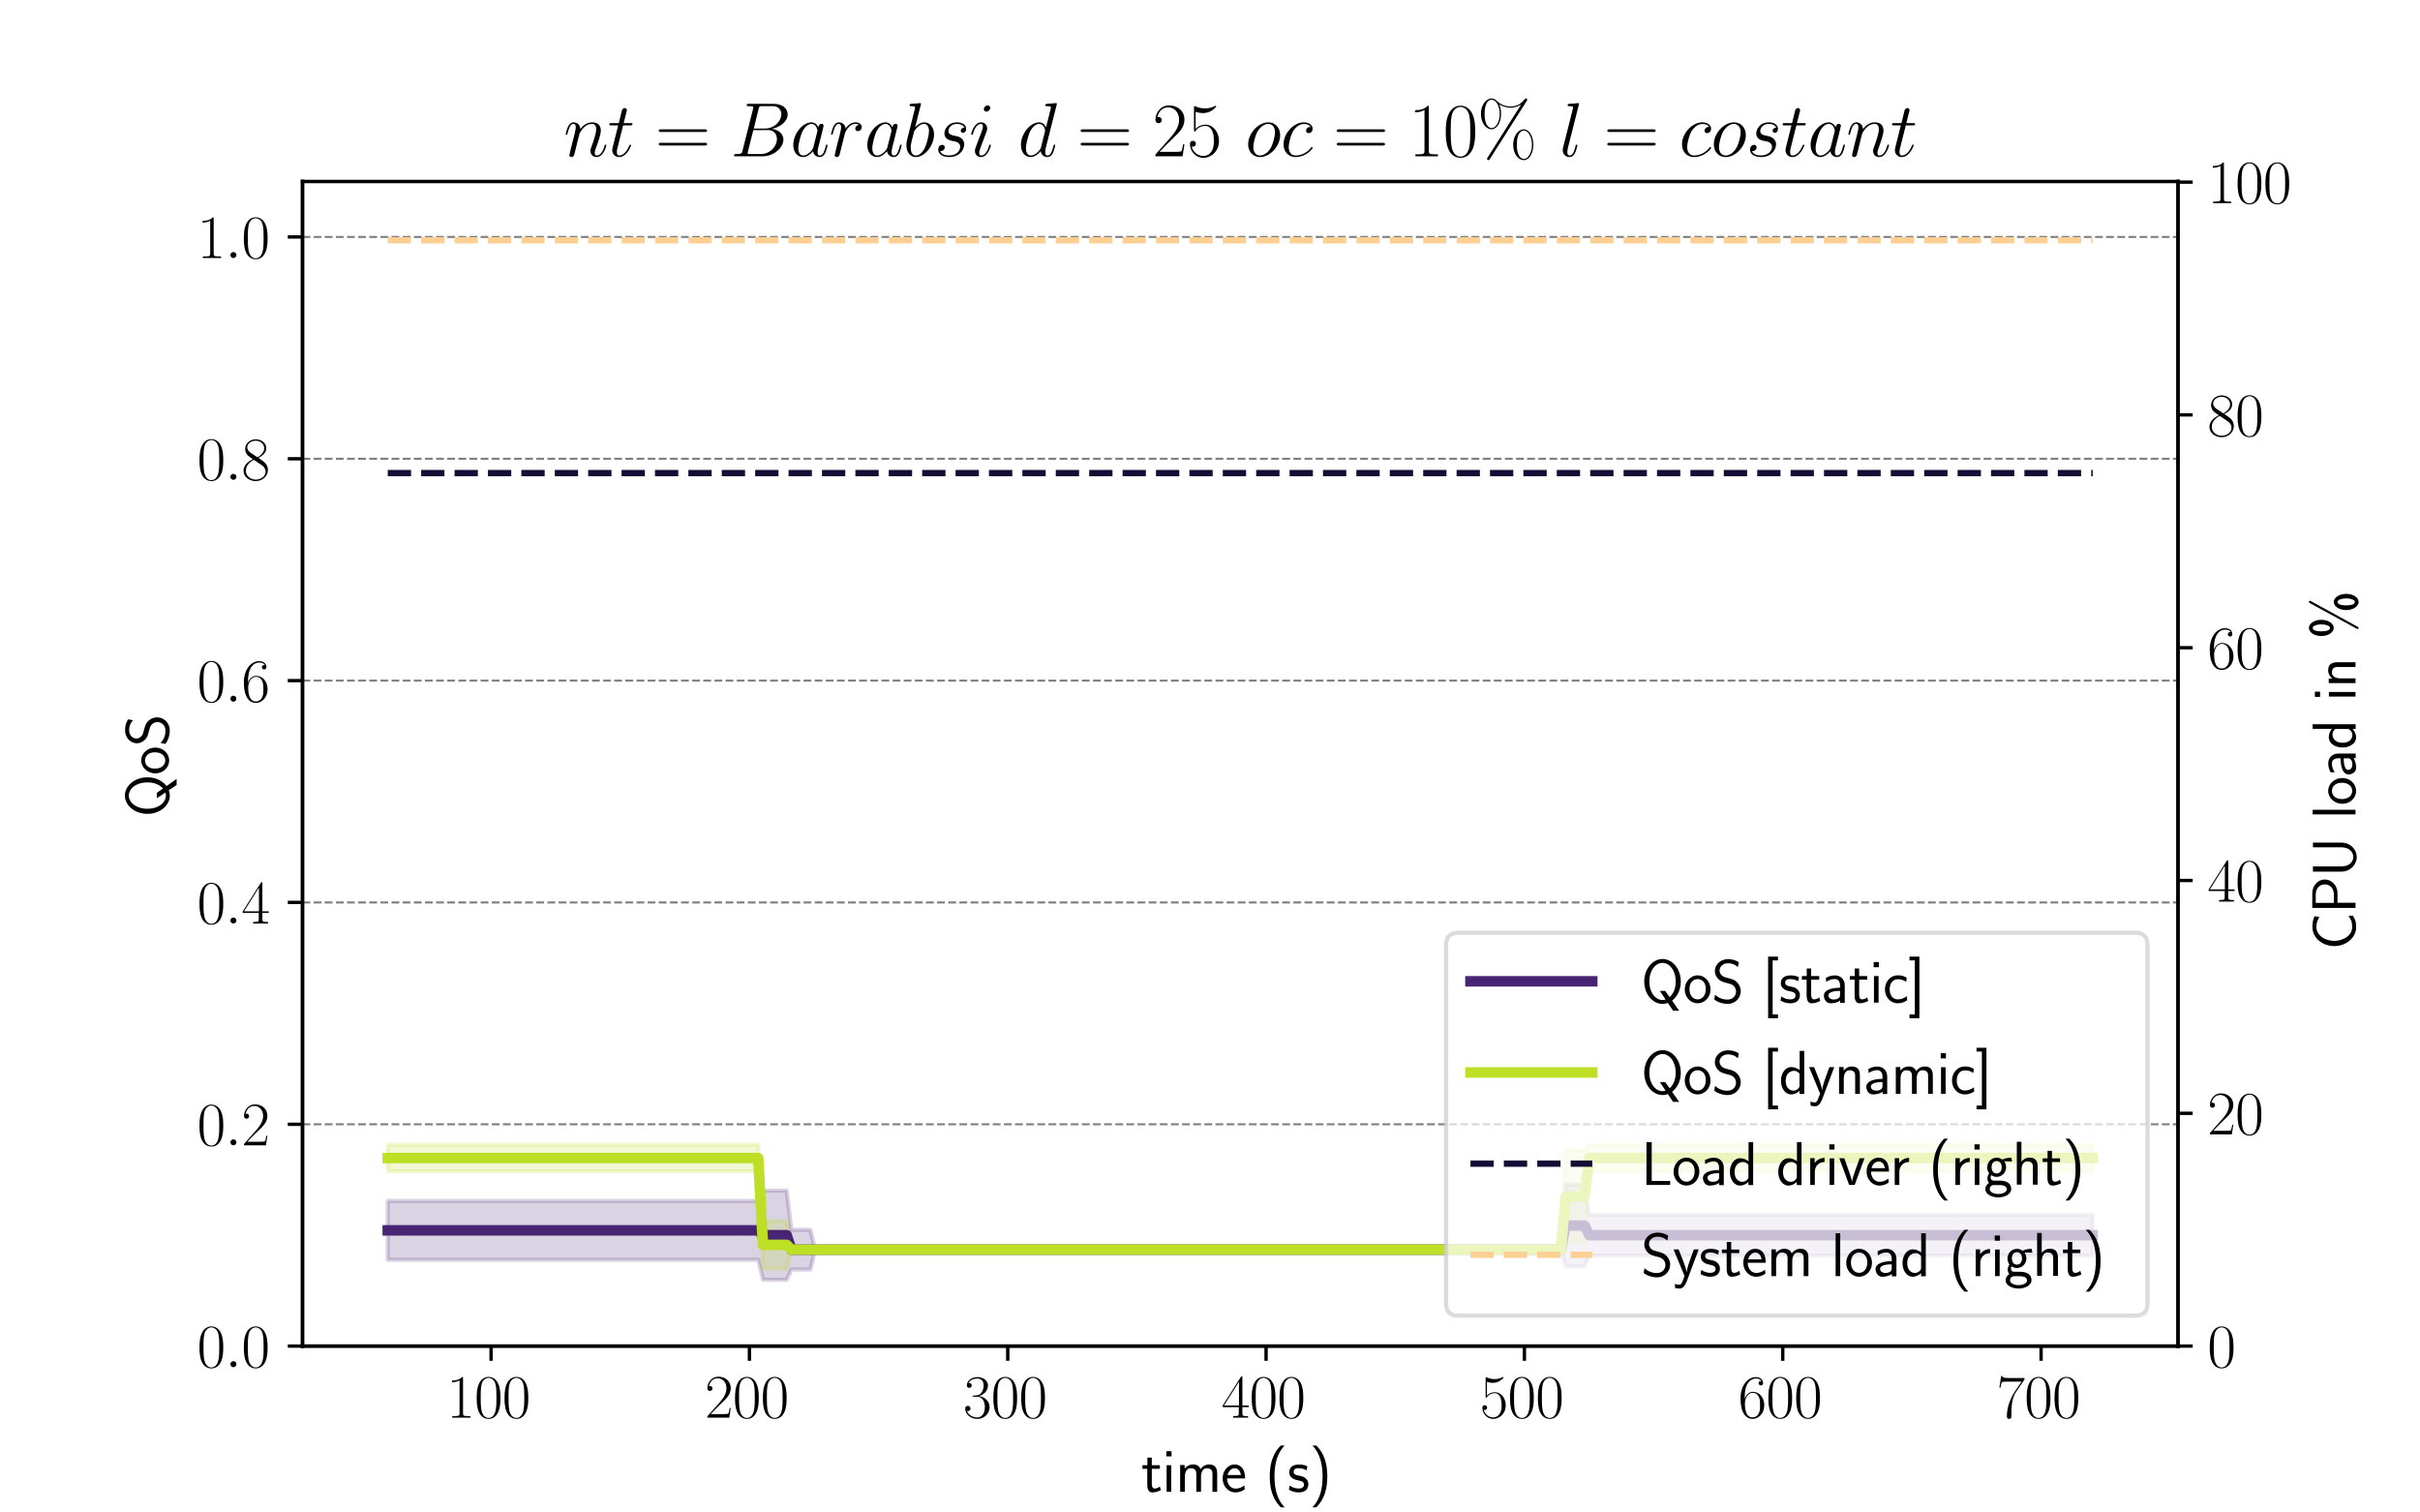 <?xml version="1.0" encoding="utf-8" standalone="no"?>
<!DOCTYPE svg PUBLIC "-//W3C//DTD SVG 1.1//EN"
  "http://www.w3.org/Graphics/SVG/1.1/DTD/svg11.dtd">
<svg xmlns:xlink="http://www.w3.org/1999/xlink" width="576pt" height="360pt" viewBox="0 0 576 360" xmlns="http://www.w3.org/2000/svg" version="1.1">
 <defs>
  <style type="text/css">*{stroke-linejoin: round; stroke-linecap: butt}</style>
 </defs>
 <g id="figure_1">
  <g id="patch_1">
   <path d="M 0 360 
L 576 360 
L 576 0 
L 0 0 
z
" style="fill: #ffffff"/>
  </g>
  <g id="axes_1">
   <g id="patch_2">
    <path d="M 72 320.4 
L 518.4 320.4 
L 518.4 43.2 
L 72 43.2 
z
" style="fill: #ffffff"/>
   </g>
   <g id="PolyCollection_1">
    <defs>
     <path id="med8f4860d1" d="M 92.291 -60.143 
L 92.291 -74.152 
L 93.421 -74.152 
L 94.552 -74.152 
L 95.682 -74.152 
L 96.813 -74.152 
L 97.943 -74.152 
L 99.073 -74.152 
L 100.204 -74.152 
L 101.334 -74.152 
L 102.465 -74.152 
L 103.595 -74.152 
L 104.725 -74.152 
L 105.856 -74.152 
L 106.986 -74.152 
L 108.117 -74.152 
L 109.247 -74.152 
L 110.378 -74.152 
L 111.508 -74.152 
L 112.638 -74.152 
L 113.769 -74.152 
L 114.899 -74.152 
L 116.03 -74.152 
L 117.16 -74.152 
L 118.29 -74.152 
L 119.421 -74.152 
L 120.551 -74.152 
L 121.682 -74.152 
L 122.812 -74.152 
L 123.942 -74.152 
L 125.073 -74.152 
L 126.203 -74.152 
L 127.334 -74.152 
L 128.464 -74.152 
L 129.595 -74.152 
L 130.725 -74.152 
L 131.855 -74.152 
L 132.986 -74.152 
L 134.116 -74.152 
L 135.247 -74.152 
L 136.377 -74.152 
L 137.507 -74.152 
L 138.638 -74.152 
L 139.768 -74.152 
L 140.899 -74.152 
L 142.029 -74.152 
L 143.159 -74.152 
L 144.29 -74.152 
L 145.42 -74.152 
L 146.551 -74.152 
L 147.681 -74.152 
L 148.812 -74.152 
L 149.942 -74.152 
L 151.072 -74.152 
L 152.203 -74.152 
L 153.333 -74.152 
L 154.464 -74.152 
L 155.594 -74.152 
L 156.724 -74.152 
L 157.855 -74.152 
L 158.985 -74.152 
L 160.116 -74.152 
L 161.246 -74.152 
L 162.376 -74.152 
L 163.507 -74.152 
L 164.637 -74.152 
L 165.768 -74.152 
L 166.898 -74.152 
L 168.029 -74.152 
L 169.159 -74.152 
L 170.289 -74.152 
L 171.42 -74.152 
L 172.55 -74.152 
L 173.681 -74.152 
L 174.811 -74.152 
L 175.941 -74.152 
L 177.072 -74.152 
L 178.202 -74.152 
L 179.333 -74.152 
L 180.463 -74.152 
L 181.594 -76.612 
L 182.724 -76.612 
L 183.854 -76.612 
L 184.985 -76.612 
L 186.115 -76.612 
L 187.246 -76.612 
L 188.376 -67.279 
L 189.506 -67.279 
L 190.637 -67.279 
L 191.767 -67.279 
L 192.898 -67.279 
L 194.028 -62.557 
L 195.158 -62.557 
L 196.289 -62.557 
L 197.419 -62.557 
L 198.55 -62.557 
L 199.68 -62.557 
L 200.811 -62.557 
L 201.941 -62.557 
L 203.071 -62.557 
L 204.202 -62.557 
L 205.332 -62.557 
L 206.463 -62.557 
L 207.593 -62.557 
L 208.723 -62.557 
L 209.854 -62.557 
L 210.984 -62.557 
L 212.115 -62.557 
L 213.245 -62.557 
L 214.375 -62.557 
L 215.506 -62.557 
L 216.636 -62.557 
L 217.767 -62.557 
L 218.897 -62.557 
L 220.028 -62.557 
L 221.158 -62.557 
L 222.288 -62.557 
L 223.419 -62.557 
L 224.549 -62.557 
L 225.68 -62.557 
L 226.81 -62.557 
L 227.94 -62.557 
L 229.071 -62.557 
L 230.201 -62.557 
L 231.332 -62.557 
L 232.462 -62.557 
L 233.593 -62.557 
L 234.723 -62.557 
L 235.853 -62.557 
L 236.984 -62.557 
L 238.114 -62.557 
L 239.245 -62.557 
L 240.375 -62.557 
L 241.505 -62.557 
L 242.636 -62.557 
L 243.766 -62.557 
L 244.897 -62.557 
L 246.027 -62.557 
L 247.157 -62.557 
L 248.288 -62.557 
L 249.418 -62.557 
L 250.549 -62.557 
L 251.679 -62.557 
L 252.81 -62.557 
L 253.94 -62.557 
L 255.07 -62.557 
L 256.201 -62.557 
L 257.331 -62.557 
L 258.462 -62.557 
L 259.592 -62.557 
L 260.722 -62.557 
L 261.853 -62.557 
L 262.983 -62.557 
L 264.114 -62.557 
L 265.244 -62.557 
L 266.374 -62.557 
L 267.505 -62.557 
L 268.635 -62.557 
L 269.766 -62.557 
L 270.896 -62.557 
L 272.027 -62.557 
L 273.157 -62.557 
L 274.287 -62.557 
L 275.418 -62.557 
L 276.548 -62.557 
L 277.679 -62.557 
L 278.809 -62.557 
L 279.939 -62.557 
L 281.07 -62.557 
L 282.2 -62.557 
L 283.331 -62.557 
L 284.461 -62.557 
L 285.591 -62.557 
L 286.722 -62.557 
L 287.852 -62.557 
L 288.983 -62.557 
L 290.113 -62.557 
L 291.244 -62.557 
L 292.374 -62.557 
L 293.504 -62.557 
L 294.635 -62.557 
L 295.765 -62.557 
L 296.896 -62.557 
L 298.026 -62.557 
L 299.156 -62.557 
L 300.287 -62.557 
L 301.417 -62.557 
L 302.548 -62.557 
L 303.678 -62.557 
L 304.809 -62.557 
L 305.939 -62.557 
L 307.069 -62.557 
L 308.2 -62.557 
L 309.33 -62.557 
L 310.461 -62.557 
L 311.591 -62.557 
L 312.721 -62.557 
L 313.852 -62.557 
L 314.982 -62.557 
L 316.113 -62.557 
L 317.243 -62.557 
L 318.373 -62.557 
L 319.504 -62.557 
L 320.634 -62.557 
L 321.765 -62.557 
L 322.895 -62.557 
L 324.026 -62.557 
L 325.156 -62.557 
L 326.286 -62.557 
L 327.417 -62.557 
L 328.547 -62.557 
L 329.678 -62.557 
L 330.808 -62.557 
L 331.938 -62.557 
L 333.069 -62.557 
L 334.199 -62.557 
L 335.33 -62.557 
L 336.46 -62.557 
L 337.59 -62.557 
L 338.721 -62.557 
L 339.851 -62.557 
L 340.982 -62.557 
L 342.112 -62.557 
L 343.243 -62.557 
L 344.373 -62.557 
L 345.503 -62.557 
L 346.634 -62.557 
L 347.764 -62.557 
L 348.895 -62.557 
L 350.025 -62.557 
L 351.155 -62.557 
L 352.286 -62.557 
L 353.416 -62.557 
L 354.547 -62.557 
L 355.677 -62.557 
L 356.807 -62.557 
L 357.938 -62.557 
L 359.068 -62.557 
L 360.199 -62.557 
L 361.329 -62.557 
L 362.46 -62.557 
L 363.59 -62.557 
L 364.72 -62.557 
L 365.851 -62.557 
L 366.981 -62.557 
L 368.112 -62.557 
L 369.242 -62.557 
L 370.372 -62.557 
L 371.503 -62.557 
L 372.633 -78.031 
L 373.764 -78.031 
L 374.894 -78.031 
L 376.025 -78.031 
L 377.155 -78.031 
L 378.285 -70.839 
L 379.416 -70.839 
L 380.546 -70.839 
L 381.677 -70.839 
L 382.807 -70.839 
L 383.937 -70.839 
L 385.068 -70.839 
L 386.198 -70.839 
L 387.329 -70.839 
L 388.459 -70.839 
L 389.589 -70.839 
L 390.72 -70.839 
L 391.85 -70.839 
L 392.981 -70.839 
L 394.111 -70.839 
L 395.242 -70.839 
L 396.372 -70.839 
L 397.502 -70.839 
L 398.633 -70.839 
L 399.763 -70.839 
L 400.894 -70.839 
L 402.024 -70.839 
L 403.154 -70.839 
L 404.285 -70.839 
L 405.415 -70.839 
L 406.546 -70.839 
L 407.676 -70.839 
L 408.806 -70.839 
L 409.937 -70.839 
L 411.067 -70.839 
L 412.198 -70.839 
L 413.328 -70.839 
L 414.459 -70.839 
L 415.589 -70.839 
L 416.719 -70.839 
L 417.85 -70.839 
L 418.98 -70.839 
L 420.111 -70.839 
L 421.241 -70.839 
L 422.371 -70.839 
L 423.502 -70.839 
L 424.632 -70.839 
L 425.763 -70.839 
L 426.893 -70.839 
L 428.024 -70.839 
L 429.154 -70.839 
L 430.284 -70.839 
L 431.415 -70.839 
L 432.545 -70.839 
L 433.676 -70.839 
L 434.806 -70.839 
L 435.936 -70.839 
L 437.067 -70.839 
L 438.197 -70.839 
L 439.328 -70.839 
L 440.458 -70.839 
L 441.588 -70.839 
L 442.719 -70.839 
L 443.849 -70.839 
L 444.98 -70.839 
L 446.11 -70.839 
L 447.241 -70.839 
L 448.371 -70.839 
L 449.501 -70.839 
L 450.632 -70.839 
L 451.762 -70.839 
L 452.893 -70.839 
L 454.023 -70.839 
L 455.153 -70.839 
L 456.284 -70.839 
L 457.414 -70.839 
L 458.545 -70.839 
L 459.675 -70.839 
L 460.805 -70.839 
L 461.936 -70.839 
L 463.066 -70.839 
L 464.197 -70.839 
L 465.327 -70.839 
L 466.458 -70.839 
L 467.588 -70.839 
L 468.718 -70.839 
L 469.849 -70.839 
L 470.979 -70.839 
L 472.11 -70.839 
L 473.24 -70.839 
L 474.37 -70.839 
L 475.501 -70.839 
L 476.631 -70.839 
L 477.762 -70.839 
L 478.892 -70.839 
L 480.022 -70.839 
L 481.153 -70.839 
L 482.283 -70.839 
L 483.414 -70.839 
L 484.544 -70.839 
L 485.675 -70.839 
L 486.805 -70.839 
L 487.935 -70.839 
L 489.066 -70.839 
L 490.196 -70.839 
L 491.327 -70.839 
L 492.457 -70.839 
L 493.587 -70.839 
L 494.718 -70.839 
L 495.848 -70.839 
L 496.979 -70.839 
L 498.109 -70.839 
L 498.109 -61.161 
L 498.109 -61.161 
L 496.979 -61.161 
L 495.848 -61.161 
L 494.718 -61.161 
L 493.587 -61.161 
L 492.457 -61.161 
L 491.327 -61.161 
L 490.196 -61.161 
L 489.066 -61.161 
L 487.935 -61.161 
L 486.805 -61.161 
L 485.675 -61.161 
L 484.544 -61.161 
L 483.414 -61.161 
L 482.283 -61.161 
L 481.153 -61.161 
L 480.022 -61.161 
L 478.892 -61.161 
L 477.762 -61.161 
L 476.631 -61.161 
L 475.501 -61.161 
L 474.37 -61.161 
L 473.24 -61.161 
L 472.11 -61.161 
L 470.979 -61.161 
L 469.849 -61.161 
L 468.718 -61.161 
L 467.588 -61.161 
L 466.458 -61.161 
L 465.327 -61.161 
L 464.197 -61.161 
L 463.066 -61.161 
L 461.936 -61.161 
L 460.805 -61.161 
L 459.675 -61.161 
L 458.545 -61.161 
L 457.414 -61.161 
L 456.284 -61.161 
L 455.153 -61.161 
L 454.023 -61.161 
L 452.893 -61.161 
L 451.762 -61.161 
L 450.632 -61.161 
L 449.501 -61.161 
L 448.371 -61.161 
L 447.241 -61.161 
L 446.11 -61.161 
L 444.98 -61.161 
L 443.849 -61.161 
L 442.719 -61.161 
L 441.588 -61.161 
L 440.458 -61.161 
L 439.328 -61.161 
L 438.197 -61.161 
L 437.067 -61.161 
L 435.936 -61.161 
L 434.806 -61.161 
L 433.676 -61.161 
L 432.545 -61.161 
L 431.415 -61.161 
L 430.284 -61.161 
L 429.154 -61.161 
L 428.024 -61.161 
L 426.893 -61.161 
L 425.763 -61.161 
L 424.632 -61.161 
L 423.502 -61.161 
L 422.371 -61.161 
L 421.241 -61.161 
L 420.111 -61.161 
L 418.98 -61.161 
L 417.85 -61.161 
L 416.719 -61.161 
L 415.589 -61.161 
L 414.459 -61.161 
L 413.328 -61.161 
L 412.198 -61.161 
L 411.067 -61.161 
L 409.937 -61.161 
L 408.806 -61.161 
L 407.676 -61.161 
L 406.546 -61.161 
L 405.415 -61.161 
L 404.285 -61.161 
L 403.154 -61.161 
L 402.024 -61.161 
L 400.894 -61.161 
L 399.763 -61.161 
L 398.633 -61.161 
L 397.502 -61.161 
L 396.372 -61.161 
L 395.242 -61.161 
L 394.111 -61.161 
L 392.981 -61.161 
L 391.85 -61.161 
L 390.72 -61.161 
L 389.589 -61.161 
L 388.459 -61.161 
L 387.329 -61.161 
L 386.198 -61.161 
L 385.068 -61.161 
L 383.937 -61.161 
L 382.807 -61.161 
L 381.677 -61.161 
L 380.546 -61.161 
L 379.416 -61.161 
L 378.285 -61.161 
L 377.155 -58.559 
L 376.025 -58.559 
L 374.894 -58.559 
L 373.764 -58.559 
L 372.633 -58.559 
L 371.503 -62.557 
L 370.372 -62.557 
L 369.242 -62.557 
L 368.112 -62.557 
L 366.981 -62.557 
L 365.851 -62.557 
L 364.72 -62.557 
L 363.59 -62.557 
L 362.46 -62.557 
L 361.329 -62.557 
L 360.199 -62.557 
L 359.068 -62.557 
L 357.938 -62.557 
L 356.807 -62.557 
L 355.677 -62.557 
L 354.547 -62.557 
L 353.416 -62.557 
L 352.286 -62.557 
L 351.155 -62.557 
L 350.025 -62.557 
L 348.895 -62.557 
L 347.764 -62.557 
L 346.634 -62.557 
L 345.503 -62.557 
L 344.373 -62.557 
L 343.243 -62.557 
L 342.112 -62.557 
L 340.982 -62.557 
L 339.851 -62.557 
L 338.721 -62.557 
L 337.59 -62.557 
L 336.46 -62.557 
L 335.33 -62.557 
L 334.199 -62.557 
L 333.069 -62.557 
L 331.938 -62.557 
L 330.808 -62.557 
L 329.678 -62.557 
L 328.547 -62.557 
L 327.417 -62.557 
L 326.286 -62.557 
L 325.156 -62.557 
L 324.026 -62.557 
L 322.895 -62.557 
L 321.765 -62.557 
L 320.634 -62.557 
L 319.504 -62.557 
L 318.373 -62.557 
L 317.243 -62.557 
L 316.113 -62.557 
L 314.982 -62.557 
L 313.852 -62.557 
L 312.721 -62.557 
L 311.591 -62.557 
L 310.461 -62.557 
L 309.33 -62.557 
L 308.2 -62.557 
L 307.069 -62.557 
L 305.939 -62.557 
L 304.809 -62.557 
L 303.678 -62.557 
L 302.548 -62.557 
L 301.417 -62.557 
L 300.287 -62.557 
L 299.156 -62.557 
L 298.026 -62.557 
L 296.896 -62.557 
L 295.765 -62.557 
L 294.635 -62.557 
L 293.504 -62.557 
L 292.374 -62.557 
L 291.244 -62.557 
L 290.113 -62.557 
L 288.983 -62.557 
L 287.852 -62.557 
L 286.722 -62.557 
L 285.591 -62.557 
L 284.461 -62.557 
L 283.331 -62.557 
L 282.2 -62.557 
L 281.07 -62.557 
L 279.939 -62.557 
L 278.809 -62.557 
L 277.679 -62.557 
L 276.548 -62.557 
L 275.418 -62.557 
L 274.287 -62.557 
L 273.157 -62.557 
L 272.027 -62.557 
L 270.896 -62.557 
L 269.766 -62.557 
L 268.635 -62.557 
L 267.505 -62.557 
L 266.374 -62.557 
L 265.244 -62.557 
L 264.114 -62.557 
L 262.983 -62.557 
L 261.853 -62.557 
L 260.722 -62.557 
L 259.592 -62.557 
L 258.462 -62.557 
L 257.331 -62.557 
L 256.201 -62.557 
L 255.07 -62.557 
L 253.94 -62.557 
L 252.81 -62.557 
L 251.679 -62.557 
L 250.549 -62.557 
L 249.418 -62.557 
L 248.288 -62.557 
L 247.157 -62.557 
L 246.027 -62.557 
L 244.897 -62.557 
L 243.766 -62.557 
L 242.636 -62.557 
L 241.505 -62.557 
L 240.375 -62.557 
L 239.245 -62.557 
L 238.114 -62.557 
L 236.984 -62.557 
L 235.853 -62.557 
L 234.723 -62.557 
L 233.593 -62.557 
L 232.462 -62.557 
L 231.332 -62.557 
L 230.201 -62.557 
L 229.071 -62.557 
L 227.94 -62.557 
L 226.81 -62.557 
L 225.68 -62.557 
L 224.549 -62.557 
L 223.419 -62.557 
L 222.288 -62.557 
L 221.158 -62.557 
L 220.028 -62.557 
L 218.897 -62.557 
L 217.767 -62.557 
L 216.636 -62.557 
L 215.506 -62.557 
L 214.375 -62.557 
L 213.245 -62.557 
L 212.115 -62.557 
L 210.984 -62.557 
L 209.854 -62.557 
L 208.723 -62.557 
L 207.593 -62.557 
L 206.463 -62.557 
L 205.332 -62.557 
L 204.202 -62.557 
L 203.071 -62.557 
L 201.941 -62.557 
L 200.811 -62.557 
L 199.68 -62.557 
L 198.55 -62.557 
L 197.419 -62.557 
L 196.289 -62.557 
L 195.158 -62.557 
L 194.028 -62.557 
L 192.898 -57.834 
L 191.767 -57.834 
L 190.637 -57.834 
L 189.506 -57.834 
L 188.376 -57.834 
L 187.246 -55.387 
L 186.115 -55.387 
L 184.985 -55.387 
L 183.854 -55.387 
L 182.724 -55.387 
L 181.594 -55.387 
L 180.463 -60.143 
L 179.333 -60.143 
L 178.202 -60.143 
L 177.072 -60.143 
L 175.941 -60.143 
L 174.811 -60.143 
L 173.681 -60.143 
L 172.55 -60.143 
L 171.42 -60.143 
L 170.289 -60.143 
L 169.159 -60.143 
L 168.029 -60.143 
L 166.898 -60.143 
L 165.768 -60.143 
L 164.637 -60.143 
L 163.507 -60.143 
L 162.376 -60.143 
L 161.246 -60.143 
L 160.116 -60.143 
L 158.985 -60.143 
L 157.855 -60.143 
L 156.724 -60.143 
L 155.594 -60.143 
L 154.464 -60.143 
L 153.333 -60.143 
L 152.203 -60.143 
L 151.072 -60.143 
L 149.942 -60.143 
L 148.812 -60.143 
L 147.681 -60.143 
L 146.551 -60.143 
L 145.42 -60.143 
L 144.29 -60.143 
L 143.159 -60.143 
L 142.029 -60.143 
L 140.899 -60.143 
L 139.768 -60.143 
L 138.638 -60.143 
L 137.507 -60.143 
L 136.377 -60.143 
L 135.247 -60.143 
L 134.116 -60.143 
L 132.986 -60.143 
L 131.855 -60.143 
L 130.725 -60.143 
L 129.595 -60.143 
L 128.464 -60.143 
L 127.334 -60.143 
L 126.203 -60.143 
L 125.073 -60.143 
L 123.942 -60.143 
L 122.812 -60.143 
L 121.682 -60.143 
L 120.551 -60.143 
L 119.421 -60.143 
L 118.29 -60.143 
L 117.16 -60.143 
L 116.03 -60.143 
L 114.899 -60.143 
L 113.769 -60.143 
L 112.638 -60.143 
L 111.508 -60.143 
L 110.378 -60.143 
L 109.247 -60.143 
L 108.117 -60.143 
L 106.986 -60.143 
L 105.856 -60.143 
L 104.725 -60.143 
L 103.595 -60.143 
L 102.465 -60.143 
L 101.334 -60.143 
L 100.204 -60.143 
L 99.073 -60.143 
L 97.943 -60.143 
L 96.813 -60.143 
L 95.682 -60.143 
L 94.552 -60.143 
L 93.421 -60.143 
L 92.291 -60.143 
z
" style="stroke: #482475; stroke-opacity: 0.2"/>
    </defs>
    <g clip-path="url(#pce693d59cc)">
     <use xlink:href="#med8f4860d1" x="0" y="360" style="fill: #482475; fill-opacity: 0.2; stroke: #482475; stroke-opacity: 0.2"/>
    </g>
   </g>
   <g id="PolyCollection_2">
    <defs>
     <path id="m17444e7e89" d="M 92.291 -81.196 
L 92.291 -87.532 
L 93.421 -87.532 
L 94.552 -87.532 
L 95.682 -87.532 
L 96.813 -87.532 
L 97.943 -87.532 
L 99.073 -87.532 
L 100.204 -87.532 
L 101.334 -87.532 
L 102.465 -87.532 
L 103.595 -87.532 
L 104.725 -87.532 
L 105.856 -87.532 
L 106.986 -87.532 
L 108.117 -87.532 
L 109.247 -87.532 
L 110.378 -87.532 
L 111.508 -87.532 
L 112.638 -87.532 
L 113.769 -87.532 
L 114.899 -87.532 
L 116.03 -87.532 
L 117.16 -87.532 
L 118.29 -87.532 
L 119.421 -87.532 
L 120.551 -87.532 
L 121.682 -87.532 
L 122.812 -87.532 
L 123.942 -87.532 
L 125.073 -87.532 
L 126.203 -87.532 
L 127.334 -87.532 
L 128.464 -87.532 
L 129.595 -87.532 
L 130.725 -87.532 
L 131.855 -87.532 
L 132.986 -87.532 
L 134.116 -87.532 
L 135.247 -87.532 
L 136.377 -87.532 
L 137.507 -87.532 
L 138.638 -87.532 
L 139.768 -87.532 
L 140.899 -87.532 
L 142.029 -87.532 
L 143.159 -87.532 
L 144.29 -87.532 
L 145.42 -87.532 
L 146.551 -87.532 
L 147.681 -87.532 
L 148.812 -87.532 
L 149.942 -87.532 
L 151.072 -87.532 
L 152.203 -87.532 
L 153.333 -87.532 
L 154.464 -87.532 
L 155.594 -87.532 
L 156.724 -87.532 
L 157.855 -87.532 
L 158.985 -87.532 
L 160.116 -87.532 
L 161.246 -87.532 
L 162.376 -87.532 
L 163.507 -87.532 
L 164.637 -87.532 
L 165.768 -87.532 
L 166.898 -87.532 
L 168.029 -87.532 
L 169.159 -87.532 
L 170.289 -87.532 
L 171.42 -87.532 
L 172.55 -87.532 
L 173.681 -87.532 
L 174.811 -87.532 
L 175.941 -87.532 
L 177.072 -87.532 
L 178.202 -87.532 
L 179.333 -87.532 
L 180.463 -87.532 
L 181.594 -69.391 
L 182.724 -69.391 
L 183.854 -69.391 
L 184.985 -69.391 
L 186.115 -69.391 
L 187.246 -69.391 
L 188.376 -62.557 
L 189.506 -62.557 
L 190.637 -62.557 
L 191.767 -62.557 
L 192.898 -62.557 
L 194.028 -62.557 
L 195.158 -62.557 
L 196.289 -62.557 
L 197.419 -62.557 
L 198.55 -62.557 
L 199.68 -62.557 
L 200.811 -62.557 
L 201.941 -62.557 
L 203.071 -62.557 
L 204.202 -62.557 
L 205.332 -62.557 
L 206.463 -62.557 
L 207.593 -62.557 
L 208.723 -62.557 
L 209.854 -62.557 
L 210.984 -62.557 
L 212.115 -62.557 
L 213.245 -62.557 
L 214.375 -62.557 
L 215.506 -62.557 
L 216.636 -62.557 
L 217.767 -62.557 
L 218.897 -62.557 
L 220.028 -62.557 
L 221.158 -62.557 
L 222.288 -62.557 
L 223.419 -62.557 
L 224.549 -62.557 
L 225.68 -62.557 
L 226.81 -62.557 
L 227.94 -62.557 
L 229.071 -62.557 
L 230.201 -62.557 
L 231.332 -62.557 
L 232.462 -62.557 
L 233.593 -62.557 
L 234.723 -62.557 
L 235.853 -62.557 
L 236.984 -62.557 
L 238.114 -62.557 
L 239.245 -62.557 
L 240.375 -62.557 
L 241.505 -62.557 
L 242.636 -62.557 
L 243.766 -62.557 
L 244.897 -62.557 
L 246.027 -62.557 
L 247.157 -62.557 
L 248.288 -62.557 
L 249.418 -62.557 
L 250.549 -62.557 
L 251.679 -62.557 
L 252.81 -62.557 
L 253.94 -62.557 
L 255.07 -62.557 
L 256.201 -62.557 
L 257.331 -62.557 
L 258.462 -62.557 
L 259.592 -62.557 
L 260.722 -62.557 
L 261.853 -62.557 
L 262.983 -62.557 
L 264.114 -62.557 
L 265.244 -62.557 
L 266.374 -62.557 
L 267.505 -62.557 
L 268.635 -62.557 
L 269.766 -62.557 
L 270.896 -62.557 
L 272.027 -62.557 
L 273.157 -62.557 
L 274.287 -62.557 
L 275.418 -62.557 
L 276.548 -62.557 
L 277.679 -62.557 
L 278.809 -62.557 
L 279.939 -62.557 
L 281.07 -62.557 
L 282.2 -62.557 
L 283.331 -62.557 
L 284.461 -62.557 
L 285.591 -62.557 
L 286.722 -62.557 
L 287.852 -62.557 
L 288.983 -62.557 
L 290.113 -62.557 
L 291.244 -62.557 
L 292.374 -62.557 
L 293.504 -62.557 
L 294.635 -62.557 
L 295.765 -62.557 
L 296.896 -62.557 
L 298.026 -62.557 
L 299.156 -62.557 
L 300.287 -62.557 
L 301.417 -62.557 
L 302.548 -62.557 
L 303.678 -62.557 
L 304.809 -62.557 
L 305.939 -62.557 
L 307.069 -62.557 
L 308.2 -62.557 
L 309.33 -62.557 
L 310.461 -62.557 
L 311.591 -62.557 
L 312.721 -62.557 
L 313.852 -62.557 
L 314.982 -62.557 
L 316.113 -62.557 
L 317.243 -62.557 
L 318.373 -62.557 
L 319.504 -62.557 
L 320.634 -62.557 
L 321.765 -62.557 
L 322.895 -62.557 
L 324.026 -62.557 
L 325.156 -62.557 
L 326.286 -62.557 
L 327.417 -62.557 
L 328.547 -62.557 
L 329.678 -62.557 
L 330.808 -62.557 
L 331.938 -62.557 
L 333.069 -62.557 
L 334.199 -62.557 
L 335.33 -62.557 
L 336.46 -62.557 
L 337.59 -62.557 
L 338.721 -62.557 
L 339.851 -62.557 
L 340.982 -62.557 
L 342.112 -62.557 
L 343.243 -62.557 
L 344.373 -62.557 
L 345.503 -62.557 
L 346.634 -62.557 
L 347.764 -62.557 
L 348.895 -62.557 
L 350.025 -62.557 
L 351.155 -62.557 
L 352.286 -62.557 
L 353.416 -62.557 
L 354.547 -62.557 
L 355.677 -62.557 
L 356.807 -62.557 
L 357.938 -62.557 
L 359.068 -62.557 
L 360.199 -62.557 
L 361.329 -62.557 
L 362.46 -62.557 
L 363.59 -62.557 
L 364.72 -62.557 
L 365.851 -62.557 
L 366.981 -62.557 
L 368.112 -62.557 
L 369.242 -62.557 
L 370.372 -62.557 
L 371.503 -62.557 
L 372.633 -86.207 
L 373.764 -86.207 
L 374.894 -86.207 
L 376.025 -86.207 
L 377.155 -86.207 
L 378.285 -87.532 
L 379.416 -87.532 
L 380.546 -87.532 
L 381.677 -87.532 
L 382.807 -87.532 
L 383.937 -87.532 
L 385.068 -87.532 
L 386.198 -87.532 
L 387.329 -87.532 
L 388.459 -87.532 
L 389.589 -87.532 
L 390.72 -87.532 
L 391.85 -87.532 
L 392.981 -87.532 
L 394.111 -87.532 
L 395.242 -87.532 
L 396.372 -87.532 
L 397.502 -87.532 
L 398.633 -87.532 
L 399.763 -87.532 
L 400.894 -87.532 
L 402.024 -87.532 
L 403.154 -87.532 
L 404.285 -87.532 
L 405.415 -87.532 
L 406.546 -87.532 
L 407.676 -87.532 
L 408.806 -87.532 
L 409.937 -87.532 
L 411.067 -87.532 
L 412.198 -87.532 
L 413.328 -87.532 
L 414.459 -87.532 
L 415.589 -87.532 
L 416.719 -87.532 
L 417.85 -87.532 
L 418.98 -87.532 
L 420.111 -87.532 
L 421.241 -87.532 
L 422.371 -87.532 
L 423.502 -87.532 
L 424.632 -87.532 
L 425.763 -87.532 
L 426.893 -87.532 
L 428.024 -87.532 
L 429.154 -87.532 
L 430.284 -87.532 
L 431.415 -87.532 
L 432.545 -87.532 
L 433.676 -87.532 
L 434.806 -87.532 
L 435.936 -87.532 
L 437.067 -87.532 
L 438.197 -87.532 
L 439.328 -87.532 
L 440.458 -87.532 
L 441.588 -87.532 
L 442.719 -87.532 
L 443.849 -87.532 
L 444.98 -87.532 
L 446.11 -87.532 
L 447.241 -87.532 
L 448.371 -87.532 
L 449.501 -87.532 
L 450.632 -87.532 
L 451.762 -87.532 
L 452.893 -87.532 
L 454.023 -87.532 
L 455.153 -87.532 
L 456.284 -87.532 
L 457.414 -87.532 
L 458.545 -87.532 
L 459.675 -87.532 
L 460.805 -87.532 
L 461.936 -87.532 
L 463.066 -87.532 
L 464.197 -87.532 
L 465.327 -87.532 
L 466.458 -87.532 
L 467.588 -87.532 
L 468.718 -87.532 
L 469.849 -87.532 
L 470.979 -87.532 
L 472.11 -87.532 
L 473.24 -87.532 
L 474.37 -87.532 
L 475.501 -87.532 
L 476.631 -87.532 
L 477.762 -87.532 
L 478.892 -87.532 
L 480.022 -87.532 
L 481.153 -87.532 
L 482.283 -87.532 
L 483.414 -87.532 
L 484.544 -87.532 
L 485.675 -87.532 
L 486.805 -87.532 
L 487.935 -87.532 
L 489.066 -87.532 
L 490.196 -87.532 
L 491.327 -87.532 
L 492.457 -87.532 
L 493.587 -87.532 
L 494.718 -87.532 
L 495.848 -87.532 
L 496.979 -87.532 
L 498.109 -87.532 
L 498.109 -81.196 
L 498.109 -81.196 
L 496.979 -81.196 
L 495.848 -81.196 
L 494.718 -81.196 
L 493.587 -81.196 
L 492.457 -81.196 
L 491.327 -81.196 
L 490.196 -81.196 
L 489.066 -81.196 
L 487.935 -81.196 
L 486.805 -81.196 
L 485.675 -81.196 
L 484.544 -81.196 
L 483.414 -81.196 
L 482.283 -81.196 
L 481.153 -81.196 
L 480.022 -81.196 
L 478.892 -81.196 
L 477.762 -81.196 
L 476.631 -81.196 
L 475.501 -81.196 
L 474.37 -81.196 
L 473.24 -81.196 
L 472.11 -81.196 
L 470.979 -81.196 
L 469.849 -81.196 
L 468.718 -81.196 
L 467.588 -81.196 
L 466.458 -81.196 
L 465.327 -81.196 
L 464.197 -81.196 
L 463.066 -81.196 
L 461.936 -81.196 
L 460.805 -81.196 
L 459.675 -81.196 
L 458.545 -81.196 
L 457.414 -81.196 
L 456.284 -81.196 
L 455.153 -81.196 
L 454.023 -81.196 
L 452.893 -81.196 
L 451.762 -81.196 
L 450.632 -81.196 
L 449.501 -81.196 
L 448.371 -81.196 
L 447.241 -81.196 
L 446.11 -81.196 
L 444.98 -81.196 
L 443.849 -81.196 
L 442.719 -81.196 
L 441.588 -81.196 
L 440.458 -81.196 
L 439.328 -81.196 
L 438.197 -81.196 
L 437.067 -81.196 
L 435.936 -81.196 
L 434.806 -81.196 
L 433.676 -81.196 
L 432.545 -81.196 
L 431.415 -81.196 
L 430.284 -81.196 
L 429.154 -81.196 
L 428.024 -81.196 
L 426.893 -81.196 
L 425.763 -81.196 
L 424.632 -81.196 
L 423.502 -81.196 
L 422.371 -81.196 
L 421.241 -81.196 
L 420.111 -81.196 
L 418.98 -81.196 
L 417.85 -81.196 
L 416.719 -81.196 
L 415.589 -81.196 
L 414.459 -81.196 
L 413.328 -81.196 
L 412.198 -81.196 
L 411.067 -81.196 
L 409.937 -81.196 
L 408.806 -81.196 
L 407.676 -81.196 
L 406.546 -81.196 
L 405.415 -81.196 
L 404.285 -81.196 
L 403.154 -81.196 
L 402.024 -81.196 
L 400.894 -81.196 
L 399.763 -81.196 
L 398.633 -81.196 
L 397.502 -81.196 
L 396.372 -81.196 
L 395.242 -81.196 
L 394.111 -81.196 
L 392.981 -81.196 
L 391.85 -81.196 
L 390.72 -81.196 
L 389.589 -81.196 
L 388.459 -81.196 
L 387.329 -81.196 
L 386.198 -81.196 
L 385.068 -81.196 
L 383.937 -81.196 
L 382.807 -81.196 
L 381.677 -81.196 
L 380.546 -81.196 
L 379.416 -81.196 
L 378.285 -81.196 
L 377.155 -64.157 
L 376.025 -64.157 
L 374.894 -64.157 
L 373.764 -64.157 
L 372.633 -64.157 
L 371.503 -62.557 
L 370.372 -62.557 
L 369.242 -62.557 
L 368.112 -62.557 
L 366.981 -62.557 
L 365.851 -62.557 
L 364.72 -62.557 
L 363.59 -62.557 
L 362.46 -62.557 
L 361.329 -62.557 
L 360.199 -62.557 
L 359.068 -62.557 
L 357.938 -62.557 
L 356.807 -62.557 
L 355.677 -62.557 
L 354.547 -62.557 
L 353.416 -62.557 
L 352.286 -62.557 
L 351.155 -62.557 
L 350.025 -62.557 
L 348.895 -62.557 
L 347.764 -62.557 
L 346.634 -62.557 
L 345.503 -62.557 
L 344.373 -62.557 
L 343.243 -62.557 
L 342.112 -62.557 
L 340.982 -62.557 
L 339.851 -62.557 
L 338.721 -62.557 
L 337.59 -62.557 
L 336.46 -62.557 
L 335.33 -62.557 
L 334.199 -62.557 
L 333.069 -62.557 
L 331.938 -62.557 
L 330.808 -62.557 
L 329.678 -62.557 
L 328.547 -62.557 
L 327.417 -62.557 
L 326.286 -62.557 
L 325.156 -62.557 
L 324.026 -62.557 
L 322.895 -62.557 
L 321.765 -62.557 
L 320.634 -62.557 
L 319.504 -62.557 
L 318.373 -62.557 
L 317.243 -62.557 
L 316.113 -62.557 
L 314.982 -62.557 
L 313.852 -62.557 
L 312.721 -62.557 
L 311.591 -62.557 
L 310.461 -62.557 
L 309.33 -62.557 
L 308.2 -62.557 
L 307.069 -62.557 
L 305.939 -62.557 
L 304.809 -62.557 
L 303.678 -62.557 
L 302.548 -62.557 
L 301.417 -62.557 
L 300.287 -62.557 
L 299.156 -62.557 
L 298.026 -62.557 
L 296.896 -62.557 
L 295.765 -62.557 
L 294.635 -62.557 
L 293.504 -62.557 
L 292.374 -62.557 
L 291.244 -62.557 
L 290.113 -62.557 
L 288.983 -62.557 
L 287.852 -62.557 
L 286.722 -62.557 
L 285.591 -62.557 
L 284.461 -62.557 
L 283.331 -62.557 
L 282.2 -62.557 
L 281.07 -62.557 
L 279.939 -62.557 
L 278.809 -62.557 
L 277.679 -62.557 
L 276.548 -62.557 
L 275.418 -62.557 
L 274.287 -62.557 
L 273.157 -62.557 
L 272.027 -62.557 
L 270.896 -62.557 
L 269.766 -62.557 
L 268.635 -62.557 
L 267.505 -62.557 
L 266.374 -62.557 
L 265.244 -62.557 
L 264.114 -62.557 
L 262.983 -62.557 
L 261.853 -62.557 
L 260.722 -62.557 
L 259.592 -62.557 
L 258.462 -62.557 
L 257.331 -62.557 
L 256.201 -62.557 
L 255.07 -62.557 
L 253.94 -62.557 
L 252.81 -62.557 
L 251.679 -62.557 
L 250.549 -62.557 
L 249.418 -62.557 
L 248.288 -62.557 
L 247.157 -62.557 
L 246.027 -62.557 
L 244.897 -62.557 
L 243.766 -62.557 
L 242.636 -62.557 
L 241.505 -62.557 
L 240.375 -62.557 
L 239.245 -62.557 
L 238.114 -62.557 
L 236.984 -62.557 
L 235.853 -62.557 
L 234.723 -62.557 
L 233.593 -62.557 
L 232.462 -62.557 
L 231.332 -62.557 
L 230.201 -62.557 
L 229.071 -62.557 
L 227.94 -62.557 
L 226.81 -62.557 
L 225.68 -62.557 
L 224.549 -62.557 
L 223.419 -62.557 
L 222.288 -62.557 
L 221.158 -62.557 
L 220.028 -62.557 
L 218.897 -62.557 
L 217.767 -62.557 
L 216.636 -62.557 
L 215.506 -62.557 
L 214.375 -62.557 
L 213.245 -62.557 
L 212.115 -62.557 
L 210.984 -62.557 
L 209.854 -62.557 
L 208.723 -62.557 
L 207.593 -62.557 
L 206.463 -62.557 
L 205.332 -62.557 
L 204.202 -62.557 
L 203.071 -62.557 
L 201.941 -62.557 
L 200.811 -62.557 
L 199.68 -62.557 
L 198.55 -62.557 
L 197.419 -62.557 
L 196.289 -62.557 
L 195.158 -62.557 
L 194.028 -62.557 
L 192.898 -62.557 
L 191.767 -62.557 
L 190.637 -62.557 
L 189.506 -62.557 
L 188.376 -62.557 
L 187.246 -58.017 
L 186.115 -58.017 
L 184.985 -58.017 
L 183.854 -58.017 
L 182.724 -58.017 
L 181.594 -58.017 
L 180.463 -81.196 
L 179.333 -81.196 
L 178.202 -81.196 
L 177.072 -81.196 
L 175.941 -81.196 
L 174.811 -81.196 
L 173.681 -81.196 
L 172.55 -81.196 
L 171.42 -81.196 
L 170.289 -81.196 
L 169.159 -81.196 
L 168.029 -81.196 
L 166.898 -81.196 
L 165.768 -81.196 
L 164.637 -81.196 
L 163.507 -81.196 
L 162.376 -81.196 
L 161.246 -81.196 
L 160.116 -81.196 
L 158.985 -81.196 
L 157.855 -81.196 
L 156.724 -81.196 
L 155.594 -81.196 
L 154.464 -81.196 
L 153.333 -81.196 
L 152.203 -81.196 
L 151.072 -81.196 
L 149.942 -81.196 
L 148.812 -81.196 
L 147.681 -81.196 
L 146.551 -81.196 
L 145.42 -81.196 
L 144.29 -81.196 
L 143.159 -81.196 
L 142.029 -81.196 
L 140.899 -81.196 
L 139.768 -81.196 
L 138.638 -81.196 
L 137.507 -81.196 
L 136.377 -81.196 
L 135.247 -81.196 
L 134.116 -81.196 
L 132.986 -81.196 
L 131.855 -81.196 
L 130.725 -81.196 
L 129.595 -81.196 
L 128.464 -81.196 
L 127.334 -81.196 
L 126.203 -81.196 
L 125.073 -81.196 
L 123.942 -81.196 
L 122.812 -81.196 
L 121.682 -81.196 
L 120.551 -81.196 
L 119.421 -81.196 
L 118.29 -81.196 
L 117.16 -81.196 
L 116.03 -81.196 
L 114.899 -81.196 
L 113.769 -81.196 
L 112.638 -81.196 
L 111.508 -81.196 
L 110.378 -81.196 
L 109.247 -81.196 
L 108.117 -81.196 
L 106.986 -81.196 
L 105.856 -81.196 
L 104.725 -81.196 
L 103.595 -81.196 
L 102.465 -81.196 
L 101.334 -81.196 
L 100.204 -81.196 
L 99.073 -81.196 
L 97.943 -81.196 
L 96.813 -81.196 
L 95.682 -81.196 
L 94.552 -81.196 
L 93.421 -81.196 
L 92.291 -81.196 
z
" style="stroke: #bddf26; stroke-opacity: 0.2"/>
    </defs>
    <g clip-path="url(#pce693d59cc)">
     <use xlink:href="#m17444e7e89" x="0" y="360" style="fill: #bddf26; fill-opacity: 0.2; stroke: #bddf26; stroke-opacity: 0.2"/>
    </g>
   </g>
   <g id="matplotlib.axis_1">
    <g id="xtick_1">
     <g id="line2d_1">
      <defs>
       <path id="m61b4ee3e6d" d="M 0 0 
L 0 3.5 
" style="stroke: #000000; stroke-width: 0.8"/>
      </defs>
      <g>
       <use xlink:href="#m61b4ee3e6d" x="116.886" y="320.4" style="stroke: #000000; stroke-width: 0.8"/>
      </g>
     </g>
     <g id="text_1">
      <!-- $\mathdefault{100}$ -->
      <g transform="translate(106.277 337.432) scale(0.145 -0.145)">
       <defs>
        <path id="CMR17-31" d="M 1702 4058 
C 1702 4192 1696 4192 1606 4192 
C 1357 3916 979 3827 621 3827 
C 602 3827 570 3827 563 3808 
C 557 3795 557 3782 557 3648 
C 755 3648 1088 3686 1344 3839 
L 1344 461 
C 1344 236 1331 160 781 160 
L 589 160 
L 589 0 
C 896 0 1216 0 1523 0 
C 1830 0 2150 0 2458 0 
L 2458 160 
L 2266 160 
C 1715 160 1702 230 1702 458 
L 1702 4058 
z
" transform="scale(0.016)"/>
        <path id="CMR17-30" d="M 2688 2025 
C 2688 2416 2682 3080 2413 3591 
C 2176 4039 1798 4198 1466 4198 
C 1158 4198 768 4058 525 3597 
C 269 3118 243 2524 243 2025 
C 243 1661 250 1106 448 619 
C 723 -39 1216 -128 1466 -128 
C 1760 -128 2208 -7 2470 600 
C 2662 1042 2688 1559 2688 2025 
z
M 1466 -26 
C 1056 -26 813 325 723 812 
C 653 1188 653 1738 653 2096 
C 653 2588 653 2997 736 3387 
C 858 3929 1216 4096 1466 4096 
C 1728 4096 2067 3923 2189 3400 
C 2272 3036 2278 2607 2278 2096 
C 2278 1680 2278 1169 2202 792 
C 2067 95 1690 -26 1466 -26 
z
" transform="scale(0.016)"/>
       </defs>
       <use xlink:href="#CMR17-31" transform="scale(0.996)"/>
       <use xlink:href="#CMR17-30" transform="translate(45.69 0) scale(0.996)"/>
       <use xlink:href="#CMR17-30" transform="translate(91.381 0) scale(0.996)"/>
      </g>
     </g>
    </g>
    <g id="xtick_2">
     <g id="line2d_2">
      <g>
       <use xlink:href="#m61b4ee3e6d" x="178.374" y="320.4" style="stroke: #000000; stroke-width: 0.8"/>
      </g>
     </g>
     <g id="text_2">
      <!-- $\mathdefault{200}$ -->
      <g transform="translate(167.765 337.432) scale(0.145 -0.145)">
       <defs>
        <path id="CMR17-32" d="M 2669 989 
L 2554 989 
C 2490 536 2438 459 2413 420 
C 2381 369 1920 369 1830 369 
L 602 369 
C 832 619 1280 1072 1824 1597 
C 2214 1967 2669 2402 2669 3035 
C 2669 3790 2067 4224 1395 4224 
C 691 4224 262 3604 262 3030 
C 262 2780 448 2748 525 2748 
C 589 2748 781 2787 781 3010 
C 781 3207 614 3264 525 3264 
C 486 3264 448 3258 422 3245 
C 544 3790 915 4058 1306 4058 
C 1862 4058 2227 3617 2227 3035 
C 2227 2479 1901 2000 1536 1584 
L 262 146 
L 262 0 
L 2515 0 
L 2669 989 
z
" transform="scale(0.016)"/>
       </defs>
       <use xlink:href="#CMR17-32" transform="scale(0.996)"/>
       <use xlink:href="#CMR17-30" transform="translate(45.69 0) scale(0.996)"/>
       <use xlink:href="#CMR17-30" transform="translate(91.381 0) scale(0.996)"/>
      </g>
     </g>
    </g>
    <g id="xtick_3">
     <g id="line2d_3">
      <g>
       <use xlink:href="#m61b4ee3e6d" x="239.861" y="320.4" style="stroke: #000000; stroke-width: 0.8"/>
      </g>
     </g>
     <g id="text_3">
      <!-- $\mathdefault{300}$ -->
      <g transform="translate(229.253 337.432) scale(0.145 -0.145)">
       <defs>
        <path id="CMR17-33" d="M 1414 2157 
C 1984 2157 2234 1662 2234 1090 
C 2234 320 1824 25 1453 25 
C 1114 25 563 194 390 693 
C 422 680 454 680 486 680 
C 640 680 755 782 755 948 
C 755 1133 614 1216 486 1216 
C 378 1216 211 1165 211 926 
C 211 335 787 -128 1466 -128 
C 2176 -128 2720 430 2720 1085 
C 2720 1707 2208 2157 1600 2227 
C 2086 2328 2554 2756 2554 3329 
C 2554 3820 2048 4179 1472 4179 
C 890 4179 378 3829 378 3329 
C 378 3110 544 3072 627 3072 
C 762 3072 877 3155 877 3321 
C 877 3486 762 3569 627 3569 
C 602 3569 570 3569 544 3557 
C 730 3959 1235 4032 1459 4032 
C 1683 4032 2106 3925 2106 3320 
C 2106 3143 2080 2828 1862 2550 
C 1670 2304 1453 2304 1242 2284 
C 1210 2284 1062 2269 1037 2269 
C 992 2263 966 2257 966 2208 
C 966 2163 973 2157 1101 2157 
L 1414 2157 
z
" transform="scale(0.016)"/>
       </defs>
       <use xlink:href="#CMR17-33" transform="scale(0.996)"/>
       <use xlink:href="#CMR17-30" transform="translate(45.69 0) scale(0.996)"/>
       <use xlink:href="#CMR17-30" transform="translate(91.381 0) scale(0.996)"/>
      </g>
     </g>
    </g>
    <g id="xtick_4">
     <g id="line2d_4">
      <g>
       <use xlink:href="#m61b4ee3e6d" x="301.349" y="320.4" style="stroke: #000000; stroke-width: 0.8"/>
      </g>
     </g>
     <g id="text_4">
      <!-- $\mathdefault{400}$ -->
      <g transform="translate(290.74 337.432) scale(0.145 -0.145)">
       <defs>
        <path id="CMR17-34" d="M 2150 4122 
C 2150 4256 2144 4256 2029 4256 
L 128 1254 
L 128 1088 
L 1779 1088 
L 1779 457 
C 1779 224 1766 160 1318 160 
L 1197 160 
L 1197 0 
C 1402 0 1747 0 1965 0 
C 2182 0 2528 0 2733 0 
L 2733 160 
L 2611 160 
C 2163 160 2150 224 2150 457 
L 2150 1088 
L 2803 1088 
L 2803 1254 
L 2150 1254 
L 2150 4122 
z
M 1798 3703 
L 1798 1254 
L 256 1254 
L 1798 3703 
z
" transform="scale(0.016)"/>
       </defs>
       <use xlink:href="#CMR17-34" transform="scale(0.996)"/>
       <use xlink:href="#CMR17-30" transform="translate(45.69 0) scale(0.996)"/>
       <use xlink:href="#CMR17-30" transform="translate(91.381 0) scale(0.996)"/>
      </g>
     </g>
    </g>
    <g id="xtick_5">
     <g id="line2d_5">
      <g>
       <use xlink:href="#m61b4ee3e6d" x="362.836" y="320.4" style="stroke: #000000; stroke-width: 0.8"/>
      </g>
     </g>
     <g id="text_5">
      <!-- $\mathdefault{500}$ -->
      <g transform="translate(352.228 337.432) scale(0.145 -0.145)">
       <defs>
        <path id="CMR17-35" d="M 730 3692 
C 794 3666 1056 3584 1325 3584 
C 1920 3584 2246 3911 2432 4100 
C 2432 4157 2432 4192 2394 4192 
C 2387 4192 2374 4192 2323 4163 
C 2099 4058 1837 3973 1517 3973 
C 1325 3973 1037 3999 723 4139 
C 653 4171 640 4171 634 4171 
C 602 4171 595 4164 595 4037 
L 595 2203 
C 595 2089 595 2057 659 2057 
C 691 2057 704 2070 736 2114 
C 941 2401 1222 2522 1542 2522 
C 1766 2522 2246 2382 2246 1289 
C 2246 1085 2246 715 2054 421 
C 1894 159 1645 25 1370 25 
C 947 25 518 320 403 814 
C 429 807 480 795 506 795 
C 589 795 749 840 749 1038 
C 749 1210 627 1280 506 1280 
C 358 1280 262 1190 262 1011 
C 262 454 704 -128 1382 -128 
C 2042 -128 2669 440 2669 1264 
C 2669 2030 2170 2624 1549 2624 
C 1222 2624 947 2503 730 2274 
L 730 3692 
z
" transform="scale(0.016)"/>
       </defs>
       <use xlink:href="#CMR17-35" transform="scale(0.996)"/>
       <use xlink:href="#CMR17-30" transform="translate(45.69 0) scale(0.996)"/>
       <use xlink:href="#CMR17-30" transform="translate(91.381 0) scale(0.996)"/>
      </g>
     </g>
    </g>
    <g id="xtick_6">
     <g id="line2d_6">
      <g>
       <use xlink:href="#m61b4ee3e6d" x="424.324" y="320.4" style="stroke: #000000; stroke-width: 0.8"/>
      </g>
     </g>
     <g id="text_6">
      <!-- $\mathdefault{600}$ -->
      <g transform="translate(413.715 337.432) scale(0.145 -0.145)">
       <defs>
        <path id="CMR17-36" d="M 678 2176 
C 678 3690 1395 4032 1811 4032 
C 1946 4032 2272 4009 2400 3776 
C 2298 3776 2106 3776 2106 3553 
C 2106 3381 2246 3323 2336 3323 
C 2394 3323 2566 3348 2566 3560 
C 2566 3954 2246 4179 1805 4179 
C 1043 4179 243 3390 243 1984 
C 243 253 966 -128 1478 -128 
C 2099 -128 2688 427 2688 1283 
C 2688 2081 2170 2662 1517 2662 
C 1126 2662 838 2407 678 1960 
L 678 2176 
z
M 1478 25 
C 691 25 691 1200 691 1436 
C 691 1896 909 2560 1504 2560 
C 1613 2560 1926 2560 2138 2120 
C 2253 1870 2253 1609 2253 1289 
C 2253 944 2253 690 2118 434 
C 1978 171 1773 25 1478 25 
z
" transform="scale(0.016)"/>
       </defs>
       <use xlink:href="#CMR17-36" transform="scale(0.996)"/>
       <use xlink:href="#CMR17-30" transform="translate(45.69 0) scale(0.996)"/>
       <use xlink:href="#CMR17-30" transform="translate(91.381 0) scale(0.996)"/>
      </g>
     </g>
    </g>
    <g id="xtick_7">
     <g id="line2d_7">
      <g>
       <use xlink:href="#m61b4ee3e6d" x="485.812" y="320.4" style="stroke: #000000; stroke-width: 0.8"/>
      </g>
     </g>
     <g id="text_7">
      <!-- $\mathdefault{700}$ -->
      <g transform="translate(475.203 337.432) scale(0.145 -0.145)">
       <defs>
        <path id="CMR17-37" d="M 2886 3941 
L 2886 4081 
L 1382 4081 
C 634 4081 621 4165 595 4288 
L 480 4288 
L 294 3094 
L 410 3094 
C 429 3215 474 3540 550 3661 
C 589 3712 1062 3712 1171 3712 
L 2579 3712 
L 1869 2661 
C 1395 1954 1069 999 1069 165 
C 1069 89 1069 -128 1299 -128 
C 1530 -128 1530 89 1530 171 
L 1530 465 
C 1530 1508 1709 2196 2003 2636 
L 2886 3941 
z
" transform="scale(0.016)"/>
       </defs>
       <use xlink:href="#CMR17-37" transform="scale(0.996)"/>
       <use xlink:href="#CMR17-30" transform="translate(45.69 0) scale(0.996)"/>
       <use xlink:href="#CMR17-30" transform="translate(91.381 0) scale(0.996)"/>
      </g>
     </g>
    </g>
    <g id="text_8">
     <!-- time (s) -->
     <g transform="translate(271.677 355.075) scale(0.145 -0.145)">
      <defs>
       <path id="CMSS17-74" d="M 1069 2368 
L 1901 2368 
L 1901 2737 
L 1069 2737 
L 1069 3520 
L 614 3520 
L 614 2737 
L 109 2737 
L 109 2368 
L 602 2368 
L 602 749 
C 602 384 685 -64 1107 -64 
C 1427 -64 1722 25 2003 172 
L 1901 548 
C 1747 414 1562 337 1363 337 
C 1082 337 1069 696 1069 856 
L 1069 2368 
z
" transform="scale(0.016)"/>
       <path id="CMSS17-69" d="M 979 4183 
L 442 4183 
L 442 3648 
L 979 3648 
L 979 4183 
z
M 947 2739 
L 474 2739 
L 474 0 
L 947 0 
L 947 2739 
z
" transform="scale(0.016)"/>
       <path id="CMSS17-6d" d="M 4288 1877 
C 4288 2308 4179 2816 3462 2816 
C 2982 2816 2694 2516 2566 2331 
C 2451 2670 2182 2816 1798 2816 
C 1363 2816 1088 2568 941 2389 
L 941 2758 
L 474 2758 
L 474 0 
L 960 0 
L 960 1559 
C 960 1939 1101 2428 1555 2428 
C 2138 2428 2138 2016 2138 1829 
L 2138 0 
L 2624 0 
L 2624 1559 
C 2624 1939 2765 2428 3219 2428 
C 3802 2428 3802 2016 3802 1829 
L 3802 0 
L 4288 0 
L 4288 1877 
z
" transform="scale(0.016)"/>
       <path id="CMSS17-65" d="M 2502 1377 
C 2502 1590 2490 2003 2285 2345 
C 2061 2713 1696 2816 1421 2816 
C 755 2816 192 2188 192 1375 
C 192 582 774 -64 1510 -64 
C 1798 -64 2150 19 2470 248 
C 2470 274 2458 414 2451 420 
C 2451 433 2432 630 2432 656 
C 2125 407 1773 325 1517 325 
C 1107 325 666 667 646 1377 
L 2502 1377 
z
M 698 1728 
C 781 2084 1062 2421 1421 2421 
C 1517 2421 1965 2421 2080 1728 
L 698 1728 
z
" transform="scale(0.016)"/>
       <path id="CMSS17-28" d="M 1613 4768 
C 1267 4417 474 3601 474 1588 
C 474 -433 1267 -1243 1613 -1600 
L 2003 -1600 
C 1216 -784 960 357 960 1581 
C 960 2798 1203 3946 2003 4768 
L 1613 4768 
z
" transform="scale(0.016)"/>
       <path id="CMSS17-73" d="M 2061 2627 
C 1683 2807 1389 2807 1197 2807 
C 742 2807 198 2648 198 2003 
C 198 1359 902 1218 1094 1179 
C 1389 1122 1715 1058 1715 740 
C 1715 337 1254 337 1171 337 
C 915 337 563 407 243 638 
L 166 210 
C 531 0 883 -64 1178 -64 
C 1965 -64 2163 416 2163 781 
C 2163 1094 1984 1305 1862 1401 
C 1651 1568 1574 1587 1050 1696 
C 960 1709 646 1779 646 2066 
C 646 2432 1050 2432 1139 2432 
C 1555 2432 1811 2303 1984 2208 
L 2061 2627 
z
" transform="scale(0.016)"/>
       <path id="CMSS17-29" d="M 723 -1600 
C 1069 -1249 1862 -433 1862 1581 
C 1862 3601 1069 4411 723 4768 
L 333 4768 
C 1120 3952 1376 2811 1376 1588 
C 1376 370 1133 -778 333 -1600 
L 723 -1600 
z
" transform="scale(0.016)"/>
      </defs>
      <use xlink:href="#CMSS17-74" transform="scale(0.996)"/>
      <use xlink:href="#CMSS17-69" transform="translate(33.832 0) scale(0.996)"/>
      <use xlink:href="#CMSS17-6d" transform="translate(56.012 0) scale(0.996)"/>
      <use xlink:href="#CMSS17-65" transform="translate(130.242 0) scale(0.996)"/>
      <use xlink:href="#CMSS17-28" transform="translate(203.109 0) scale(0.996)"/>
      <use xlink:href="#CMSS17-73" transform="translate(239.543 0) scale(0.996)"/>
      <use xlink:href="#CMSS17-29" transform="translate(275.457 0) scale(0.996)"/>
     </g>
    </g>
   </g>
   <g id="matplotlib.axis_2">
    <g id="ytick_1">
     <g id="line2d_8">
      <path d="M 72 320.4 
L 518.4 320.4 
" clip-path="url(#pce693d59cc)" style="fill: none; stroke-dasharray: 1.85,0.8; stroke-dashoffset: 0; stroke: #808080; stroke-width: 0.5"/>
     </g>
     <g id="line2d_9">
      <defs>
       <path id="m57611f504f" d="M 0 0 
L -3.5 0 
" style="stroke: #000000; stroke-width: 0.8"/>
      </defs>
      <g>
       <use xlink:href="#m57611f504f" x="72" y="320.4" style="stroke: #000000; stroke-width: 0.8"/>
      </g>
     </g>
     <g id="text_9">
      <!-- $\mathdefault{0.0}$ -->
      <g transform="translate(46.926 325.416) scale(0.145 -0.145)">
       <defs>
        <path id="CMMI12-3a" d="M 1178 307 
C 1178 492 1024 619 870 619 
C 685 619 557 466 557 313 
C 557 128 710 0 864 0 
C 1050 0 1178 153 1178 307 
z
" transform="scale(0.016)"/>
       </defs>
       <use xlink:href="#CMR17-30" transform="scale(0.996)"/>
       <use xlink:href="#CMMI12-3a" transform="translate(45.69 0) scale(0.996)"/>
       <use xlink:href="#CMR17-30" transform="translate(72.788 0) scale(0.996)"/>
      </g>
     </g>
    </g>
    <g id="ytick_2">
     <g id="line2d_10">
      <path d="M 72 267.6 
L 518.4 267.6 
" clip-path="url(#pce693d59cc)" style="fill: none; stroke-dasharray: 1.85,0.8; stroke-dashoffset: 0; stroke: #808080; stroke-width: 0.5"/>
     </g>
     <g id="line2d_11">
      <g>
       <use xlink:href="#m57611f504f" x="72" y="267.6" style="stroke: #000000; stroke-width: 0.8"/>
      </g>
     </g>
     <g id="text_10">
      <!-- $\mathdefault{0.2}$ -->
      <g transform="translate(46.926 272.616) scale(0.145 -0.145)">
       <use xlink:href="#CMR17-30" transform="scale(0.996)"/>
       <use xlink:href="#CMMI12-3a" transform="translate(45.69 0) scale(0.996)"/>
       <use xlink:href="#CMR17-32" transform="translate(72.788 0) scale(0.996)"/>
      </g>
     </g>
    </g>
    <g id="ytick_3">
     <g id="line2d_12">
      <path d="M 72 214.8 
L 518.4 214.8 
" clip-path="url(#pce693d59cc)" style="fill: none; stroke-dasharray: 1.85,0.8; stroke-dashoffset: 0; stroke: #808080; stroke-width: 0.5"/>
     </g>
     <g id="line2d_13">
      <g>
       <use xlink:href="#m57611f504f" x="72" y="214.8" style="stroke: #000000; stroke-width: 0.8"/>
      </g>
     </g>
     <g id="text_11">
      <!-- $\mathdefault{0.4}$ -->
      <g transform="translate(46.926 219.816) scale(0.145 -0.145)">
       <use xlink:href="#CMR17-30" transform="scale(0.996)"/>
       <use xlink:href="#CMMI12-3a" transform="translate(45.69 0) scale(0.996)"/>
       <use xlink:href="#CMR17-34" transform="translate(72.788 0) scale(0.996)"/>
      </g>
     </g>
    </g>
    <g id="ytick_4">
     <g id="line2d_14">
      <path d="M 72 162 
L 518.4 162 
" clip-path="url(#pce693d59cc)" style="fill: none; stroke-dasharray: 1.85,0.8; stroke-dashoffset: 0; stroke: #808080; stroke-width: 0.5"/>
     </g>
     <g id="line2d_15">
      <g>
       <use xlink:href="#m57611f504f" x="72" y="162" style="stroke: #000000; stroke-width: 0.8"/>
      </g>
     </g>
     <g id="text_12">
      <!-- $\mathdefault{0.6}$ -->
      <g transform="translate(46.926 167.016) scale(0.145 -0.145)">
       <use xlink:href="#CMR17-30" transform="scale(0.996)"/>
       <use xlink:href="#CMMI12-3a" transform="translate(45.69 0) scale(0.996)"/>
       <use xlink:href="#CMR17-36" transform="translate(72.788 0) scale(0.996)"/>
      </g>
     </g>
    </g>
    <g id="ytick_5">
     <g id="line2d_16">
      <path d="M 72 109.2 
L 518.4 109.2 
" clip-path="url(#pce693d59cc)" style="fill: none; stroke-dasharray: 1.85,0.8; stroke-dashoffset: 0; stroke: #808080; stroke-width: 0.5"/>
     </g>
     <g id="line2d_17">
      <g>
       <use xlink:href="#m57611f504f" x="72" y="109.2" style="stroke: #000000; stroke-width: 0.8"/>
      </g>
     </g>
     <g id="text_13">
      <!-- $\mathdefault{0.8}$ -->
      <g transform="translate(46.926 114.216) scale(0.145 -0.145)">
       <defs>
        <path id="CMR17-38" d="M 1741 2264 
C 2144 2467 2554 2773 2554 3263 
C 2554 3841 1990 4179 1472 4179 
C 890 4179 378 3759 378 3180 
C 378 3021 416 2747 666 2505 
C 730 2442 998 2251 1171 2130 
C 883 1983 211 1634 211 934 
C 211 279 838 -128 1459 -128 
C 2144 -128 2720 362 2720 1010 
C 2720 1590 2330 1857 2074 2029 
L 1741 2264 
z
M 902 2822 
C 851 2854 595 3051 595 3351 
C 595 3739 998 4032 1459 4032 
C 1965 4032 2336 3676 2336 3262 
C 2336 2669 1670 2331 1638 2331 
C 1632 2331 1626 2331 1574 2370 
L 902 2822 
z
M 2080 1519 
C 2176 1449 2483 1240 2483 851 
C 2483 381 2010 25 1472 25 
C 890 25 448 438 448 940 
C 448 1443 838 1862 1280 2060 
L 2080 1519 
z
" transform="scale(0.016)"/>
       </defs>
       <use xlink:href="#CMR17-30" transform="scale(0.996)"/>
       <use xlink:href="#CMMI12-3a" transform="translate(45.69 0) scale(0.996)"/>
       <use xlink:href="#CMR17-38" transform="translate(72.788 0) scale(0.996)"/>
      </g>
     </g>
    </g>
    <g id="ytick_6">
     <g id="line2d_18">
      <path d="M 72 56.4 
L 518.4 56.4 
" clip-path="url(#pce693d59cc)" style="fill: none; stroke-dasharray: 1.85,0.8; stroke-dashoffset: 0; stroke: #808080; stroke-width: 0.5"/>
     </g>
     <g id="line2d_19">
      <g>
       <use xlink:href="#m57611f504f" x="72" y="56.4" style="stroke: #000000; stroke-width: 0.8"/>
      </g>
     </g>
     <g id="text_14">
      <!-- $\mathdefault{1.0}$ -->
      <g transform="translate(46.926 61.416) scale(0.145 -0.145)">
       <use xlink:href="#CMR17-31" transform="scale(0.996)"/>
       <use xlink:href="#CMMI12-3a" transform="translate(45.69 0) scale(0.996)"/>
       <use xlink:href="#CMR17-30" transform="translate(72.788 0) scale(0.996)"/>
      </g>
     </g>
    </g>
    <g id="text_15">
     <!-- QoS -->
     <g transform="translate(40.117 194.482) rotate(-90) scale(0.145 -0.145)">
      <defs>
       <path id="CMSS17-51" d="M 3200 202 
C 3981 833 4096 1689 4096 2174 
C 4096 3501 3219 4497 2214 4497 
C 1210 4497 333 3497 333 2178 
C 333 847 1222 -128 2214 -128 
C 2438 -128 2630 -77 2765 -26 
L 3302 -832 
L 3930 -832 
L 3200 202 
z
M 2528 324 
C 2438 293 2330 273 2214 273 
C 1523 273 858 993 858 2178 
C 858 3357 1517 4096 2214 4096 
C 2918 4096 3571 3350 3571 2178 
C 3571 1771 3507 1089 2950 566 
L 2490 1210 
L 1939 1210 
L 2528 324 
z
" transform="scale(0.016)"/>
       <path id="CMSS17-6f" d="M 2829 1356 
C 2829 2176 2221 2816 1504 2816 
C 768 2816 173 2157 173 1356 
C 173 544 787 -64 1498 -64 
C 2227 -64 2829 563 2829 1356 
z
M 1504 337 
C 1050 337 659 709 659 1408 
C 659 2151 1114 2427 1498 2427 
C 1914 2427 2342 2126 2342 1408 
C 2342 683 1926 337 1504 337 
z
" transform="scale(0.016)"/>
       <path id="CMSS17-53" d="M 2797 4169 
C 2515 4334 2208 4480 1690 4480 
C 864 4480 333 3879 333 3266 
C 333 3025 403 2753 653 2475 
C 902 2196 1184 2121 1542 2033 
C 1690 1994 1939 1924 1984 1906 
C 2342 1767 2515 1444 2515 1140 
C 2515 742 2202 318 1645 318 
C 1453 318 890 318 358 819 
L 269 318 
C 794 -64 1363 -128 1651 -128 
C 2438 -128 3002 488 3002 1186 
C 3002 1440 2925 1763 2656 2061 
C 2394 2347 2163 2410 1638 2549 
C 1338 2626 1146 2677 986 2873 
C 877 3013 819 3146 819 3317 
C 819 3673 1126 4060 1690 4060 
C 1971 4060 2336 4002 2707 3660 
L 2797 4169 
z
" transform="scale(0.016)"/>
      </defs>
      <use xlink:href="#CMSS17-51" transform="scale(0.996)"/>
      <use xlink:href="#CMSS17-6f" transform="translate(69.024 0) scale(0.996)"/>
      <use xlink:href="#CMSS17-53" transform="translate(115.868 0) scale(0.996)"/>
     </g>
    </g>
   </g>
   <g id="line2d_20">
    <path d="M 92.291 292.852 
L 180.463 292.852 
L 181.594 294 
L 187.246 294 
L 188.376 297.444 
L 371.503 297.443 
L 372.633 291.705 
L 377.155 291.705 
L 378.285 294 
L 498.109 294 
L 498.109 294 
" clip-path="url(#pce693d59cc)" style="fill: none; stroke: #482475; stroke-width: 2.5; stroke-linecap: square"/>
   </g>
   <g id="line2d_21">
    <path d="M 92.291 275.636 
L 180.463 275.636 
L 181.594 296.296 
L 187.246 296.296 
L 188.376 297.443 
L 371.503 297.443 
L 372.633 284.818 
L 377.155 284.818 
L 378.285 275.636 
L 498.109 275.636 
L 498.109 275.636 
" clip-path="url(#pce693d59cc)" style="fill: none; stroke: #bddf26; stroke-width: 2.5; stroke-linecap: square"/>
   </g>
   <g id="patch_3">
    <path d="M 72 320.4 
L 72 43.2 
" style="fill: none; stroke: #000000; stroke-width: 0.8; stroke-linejoin: miter; stroke-linecap: square"/>
   </g>
   <g id="patch_4">
    <path d="M 518.4 320.4 
L 518.4 43.2 
" style="fill: none; stroke: #000000; stroke-width: 0.8; stroke-linejoin: miter; stroke-linecap: square"/>
   </g>
   <g id="patch_5">
    <path d="M 72 320.4 
L 518.4 320.4 
" style="fill: none; stroke: #000000; stroke-width: 0.8; stroke-linejoin: miter; stroke-linecap: square"/>
   </g>
   <g id="text_16">
    <!-- $nt=Barabsi$ $d=25$ $oc=10\%$ $l=costant$ -->
    <g transform="translate(134.142 37.2) scale(0.18 -0.18)">
     <defs>
      <path id="CMMI12-6e" d="M 1318 1871 
C 1331 1910 1491 2229 1728 2433 
C 1894 2586 2112 2689 2362 2689 
C 2618 2689 2707 2497 2707 2242 
C 2707 1878 2445 1150 2317 805 
C 2259 651 2227 568 2227 453 
C 2227 166 2426 -64 2733 -64 
C 3328 -64 3552 875 3552 913 
C 3552 945 3526 971 3488 971 
C 3430 971 3424 952 3392 843 
C 3245 319 3002 64 2752 64 
C 2688 64 2586 64 2586 269 
C 2586 429 2656 621 2694 710 
C 2822 1063 3091 1780 3091 2145 
C 3091 2528 2867 2816 2381 2816 
C 1811 2816 1510 2415 1395 2255 
C 1376 2618 1114 2816 832 2816 
C 627 2816 486 2695 378 2478 
C 262 2248 173 1865 173 1839 
C 173 1814 198 1782 243 1782 
C 294 1782 301 1788 339 1935 
C 442 2325 557 2689 813 2689 
C 960 2689 1011 2586 1011 2395 
C 1011 2254 947 2005 902 1807 
L 723 1118 
C 698 996 627 709 595 594 
C 550 428 480 128 480 96 
C 480 6 550 -64 646 -64 
C 723 -64 813 -26 864 70 
C 877 102 934 326 966 453 
L 1107 1028 
L 1318 1871 
z
" transform="scale(0.016)"/>
      <path id="CMMI12-74" d="M 1286 2566 
L 1875 2566 
C 1997 2566 2061 2566 2061 2681 
C 2061 2752 2022 2752 1894 2752 
L 1331 2752 
L 1568 3692 
C 1594 3781 1594 3794 1594 3840 
C 1594 3943 1510 4000 1427 4000 
C 1376 4000 1229 3981 1178 3775 
L 928 2752 
L 326 2752 
C 198 2752 141 2752 141 2630 
C 141 2566 186 2566 307 2566 
L 877 2566 
L 454 881 
C 403 658 384 594 384 511 
C 384 211 595 -64 954 -64 
C 1600 -64 1946 868 1946 912 
C 1946 951 1920 970 1882 970 
C 1869 970 1843 970 1830 944 
C 1824 938 1818 931 1773 829 
C 1638 511 1344 64 973 64 
C 781 64 768 224 768 364 
C 768 370 768 492 787 568 
L 1286 2566 
z
" transform="scale(0.016)"/>
      <path id="CMR17-3d" d="M 4115 2017 
C 4211 2017 4307 2017 4307 2125 
C 4307 2240 4198 2240 4090 2240 
L 512 2240 
C 403 2240 294 2240 294 2125 
C 294 2017 390 2017 486 2017 
L 4115 2017 
z
M 4090 896 
C 4198 896 4307 896 4307 1011 
C 4307 1119 4211 1119 4115 1119 
L 486 1119 
C 390 1119 294 1119 294 1011 
C 294 896 403 896 512 896 
L 4090 896 
z
" transform="scale(0.016)"/>
      <path id="CMMI12-42" d="M 2342 3921 
C 2400 4160 2426 4160 2675 4160 
L 3507 4160 
C 4230 4160 4230 3544 4230 3485 
C 4230 2966 3712 2304 2867 2304 
L 1946 2304 
L 2342 3921 
z
M 3424 2275 
C 4122 2402 4755 2886 4755 3473 
C 4755 3970 4314 4352 3590 4352 
L 1536 4352 
C 1414 4352 1357 4352 1357 4226 
C 1357 4160 1414 4160 1510 4160 
C 1901 4160 1901 4112 1901 4044 
C 1901 4032 1901 3993 1875 3897 
L 1011 472 
C 954 249 941 185 493 185 
C 371 185 307 185 307 70 
C 307 0 346 0 474 0 
L 2669 0 
C 3648 0 4403 739 4403 1383 
C 4403 1906 3942 2224 3424 2275 
z
M 2515 185 
L 1651 185 
C 1562 185 1549 185 1510 192 
C 1440 198 1434 211 1434 261 
C 1434 305 1446 343 1459 399 
L 1907 2176 
L 3110 2176 
C 3866 2176 3866 1483 3866 1433 
C 3866 828 3309 185 2515 185 
z
" transform="scale(0.016)"/>
      <path id="CMMI12-61" d="M 1926 760 
C 1894 651 1894 639 1805 517 
C 1664 338 1382 64 1082 64 
C 819 64 672 300 672 677 
C 672 1028 870 1743 992 2012 
C 1210 2459 1510 2689 1760 2689 
C 2182 2689 2266 2165 2266 2114 
C 2266 2108 2246 2024 2240 2012 
L 1926 760 
z
M 2336 2395 
C 2266 2561 2093 2816 1760 2816 
C 1037 2816 256 1884 256 939 
C 256 307 627 -64 1062 -64 
C 1414 -64 1715 211 1894 422 
C 1958 45 2259 -64 2451 -64 
C 2643 -64 2797 51 2912 281 
C 3014 498 3104 888 3104 913 
C 3104 945 3078 971 3040 971 
C 2982 971 2976 939 2950 843 
C 2854 466 2733 64 2470 64 
C 2285 64 2272 230 2272 358 
C 2272 505 2291 575 2349 824 
C 2394 984 2426 1124 2477 1309 
C 2714 2267 2771 2497 2771 2535 
C 2771 2625 2701 2695 2605 2695 
C 2400 2695 2349 2472 2336 2395 
z
" transform="scale(0.016)"/>
      <path id="CMMI12-72" d="M 2490 2612 
C 2291 2574 2189 2433 2189 2293 
C 2189 2139 2310 2088 2400 2088 
C 2579 2088 2726 2242 2726 2433 
C 2726 2638 2528 2816 2208 2816 
C 1952 2816 1658 2701 1389 2312 
C 1344 2650 1088 2816 832 2816 
C 582 2816 454 2625 378 2484 
C 269 2254 173 1871 173 1839 
C 173 1814 198 1782 243 1782 
C 294 1782 301 1788 339 1935 
C 435 2318 557 2689 813 2689 
C 966 2689 1011 2580 1011 2395 
C 1011 2254 947 2005 902 1807 
L 723 1118 
C 698 996 627 709 595 594 
C 550 428 480 128 480 96 
C 480 6 550 -64 646 -64 
C 717 -64 838 -19 877 109 
C 896 160 1133 1124 1171 1271 
C 1203 1411 1242 1546 1274 1686 
C 1299 1775 1325 1878 1344 1961 
C 1363 2018 1536 2331 1696 2472 
C 1773 2542 1939 2689 2202 2689 
C 2304 2689 2406 2670 2490 2612 
z
" transform="scale(0.016)"/>
      <path id="CMMI12-62" d="M 1478 4257 
C 1485 4283 1498 4321 1498 4352 
C 1498 4416 1434 4416 1421 4416 
C 1414 4416 1184 4393 1069 4377 
C 960 4377 864 4358 749 4358 
C 595 4345 550 4339 550 4224 
C 550 4160 614 4160 678 4160 
C 1005 4160 1005 4103 1005 4040 
C 1005 3996 954 3811 928 3696 
L 774 3085 
C 710 2831 346 1387 320 1272 
C 288 1114 288 1005 288 922 
C 288 274 653 -64 1069 -64 
C 1811 -64 2579 888 2579 1814 
C 2579 2401 2246 2816 1766 2816 
C 1434 2816 1133 2542 1011 2414 
L 1478 4257 
z
M 1075 64 
C 870 64 646 217 646 715 
C 646 926 666 1047 781 1494 
C 800 1577 902 1986 928 2069 
C 941 2120 1318 2689 1754 2689 
C 2035 2689 2163 2408 2163 2076 
C 2163 1769 1984 1047 1824 715 
C 1664 370 1370 64 1075 64 
z
" transform="scale(0.016)"/>
      <path id="CMMI12-73" d="M 1459 1280 
C 1568 1261 1741 1223 1779 1216 
C 1862 1192 2150 1090 2150 783 
C 2150 586 1971 70 1229 70 
C 1094 70 614 70 486 436 
C 742 404 870 603 870 745 
C 870 880 781 950 653 950 
C 512 950 326 841 326 552 
C 326 173 710 -64 1222 -64 
C 2195 -64 2483 651 2483 984 
C 2483 1079 2483 1258 2278 1462 
C 2118 1616 1965 1648 1619 1718 
C 1446 1756 1171 1814 1171 2101 
C 1171 2229 1286 2689 1894 2689 
C 2163 2689 2426 2589 2490 2368 
C 2208 2368 2195 2125 2195 2119 
C 2195 1984 2317 1946 2374 1946 
C 2464 1946 2643 2015 2643 2281 
C 2643 2545 2400 2816 1901 2816 
C 1062 2816 838 2160 838 1899 
C 838 1414 1312 1312 1459 1280 
z
" transform="scale(0.016)"/>
      <path id="CMMI12-69" d="M 1811 913 
C 1811 945 1786 971 1747 971 
C 1690 971 1683 952 1651 843 
C 1485 262 1222 64 1011 64 
C 934 64 845 83 845 275 
C 845 447 922 639 992 830 
L 1440 2018 
C 1459 2069 1504 2184 1504 2305 
C 1504 2574 1312 2816 998 2816 
C 410 2816 173 1890 173 1839 
C 173 1814 198 1782 243 1782 
C 301 1782 307 1807 333 1896 
C 486 2428 730 2682 979 2682 
C 1037 2682 1146 2682 1146 2478 
C 1146 2312 1062 2101 1011 1961 
L 563 773 
C 525 671 486 568 486 453 
C 486 166 685 -64 992 -64 
C 1581 -64 1811 869 1811 913 
z
M 1760 4013 
C 1760 4109 1683 4224 1542 4224 
C 1395 4224 1229 4083 1229 3917 
C 1229 3758 1363 3707 1440 3707 
C 1613 3707 1760 3873 1760 4013 
z
" transform="scale(0.016)"/>
      <path id="CMMI12-64" d="M 3219 4257 
C 3226 4282 3238 4320 3238 4352 
C 3238 4416 3174 4416 3162 4416 
C 3155 4416 2842 4388 2810 4380 
C 2701 4373 2605 4358 2490 4358 
C 2330 4345 2285 4339 2285 4224 
C 2285 4160 2336 4160 2426 4160 
C 2739 4160 2746 4103 2746 4040 
C 2746 4002 2733 3952 2726 3933 
L 2336 2395 
C 2266 2561 2093 2816 1760 2816 
C 1037 2816 256 1884 256 939 
C 256 307 627 -64 1062 -64 
C 1414 -64 1715 211 1894 422 
C 1958 45 2259 -64 2451 -64 
C 2643 -64 2797 51 2912 281 
C 3014 498 3104 888 3104 913 
C 3104 945 3078 971 3040 971 
C 2982 971 2976 939 2950 843 
C 2854 466 2733 64 2470 64 
C 2285 64 2272 229 2272 357 
C 2272 382 2272 515 2317 694 
L 3219 4257 
z
M 1926 760 
C 1894 651 1894 639 1805 517 
C 1664 338 1382 64 1082 64 
C 819 64 672 300 672 677 
C 672 1028 870 1743 992 2012 
C 1210 2459 1510 2689 1760 2689 
C 2182 2689 2266 2165 2266 2114 
C 2266 2108 2246 2024 2240 2012 
L 1926 760 
z
" transform="scale(0.016)"/>
      <path id="CMMI12-6f" d="M 2918 1756 
C 2918 2363 2522 2816 1939 2816 
C 1094 2816 262 1897 262 996 
C 262 390 659 -64 1242 -64 
C 2093 -64 2918 856 2918 1756 
z
M 1248 64 
C 928 64 691 319 691 766 
C 691 1060 845 1712 1024 2031 
C 1312 2523 1670 2689 1933 2689 
C 2246 2689 2490 2433 2490 1986 
C 2490 1731 2355 1047 2112 658 
C 1850 230 1498 64 1248 64 
z
" transform="scale(0.016)"/>
      <path id="CMMI12-63" d="M 2502 2431 
C 2381 2431 2323 2431 2234 2355 
C 2195 2323 2125 2227 2125 2125 
C 2125 1997 2221 1920 2342 1920 
C 2496 1920 2669 2044 2669 2292 
C 2669 2588 2374 2816 1933 2816 
C 1094 2816 256 1903 256 996 
C 256 441 602 -64 1254 -64 
C 2125 -64 2675 622 2675 706 
C 2675 744 2637 776 2611 776 
C 2592 776 2586 770 2528 713 
C 2118 162 1510 64 1267 64 
C 826 64 685 446 685 764 
C 685 988 794 1605 1024 2039 
C 1190 2338 1536 2682 1939 2682 
C 2022 2682 2374 2682 2502 2431 
z
" transform="scale(0.016)"/>
      <path id="CMR17-25" d="M 4640 959 
C 4640 1698 4275 2240 3846 2240 
C 3411 2240 2970 1736 2970 959 
C 2970 183 3405 -320 3846 -320 
C 4275 -320 4640 215 4640 959 
z
M 3853 -218 
C 3686 -218 3270 -66 3270 959 
C 3270 1991 3686 2138 3853 2138 
C 4205 2138 4525 1634 4525 959 
C 4525 285 4205 -218 3853 -218 
z
M 4083 4577 
C 4128 4647 4134 4653 4134 4685 
C 4134 4761 4077 4800 4026 4800 
C 3962 4800 3936 4756 3891 4706 
C 3520 4190 3008 4134 2746 4134 
C 2106 4134 1715 4494 1594 4607 
C 1510 4682 1389 4800 1171 4800 
C 736 4800 294 4296 294 3519 
C 294 2743 730 2240 1171 2240 
C 1600 2240 1965 2778 1965 3527 
C 1965 3969 1830 4270 1811 4308 
C 2202 4064 2586 4032 2752 4032 
C 3162 4032 3456 4183 3616 4289 
L 3622 4283 
L 858 -84 
C 800 -174 800 -187 800 -206 
C 800 -276 858 -320 915 -320 
C 973 -320 992 -289 1037 -218 
L 4083 4577 
z
M 1178 2342 
C 1011 2342 595 2494 595 3519 
C 595 4551 1011 4698 1178 4698 
C 1530 4698 1850 4194 1850 3519 
C 1850 2845 1530 2342 1178 2342 
z
" transform="scale(0.016)"/>
      <path id="CMMI12-6c" d="M 1626 4257 
C 1632 4282 1645 4320 1645 4352 
C 1645 4416 1581 4416 1568 4416 
C 1562 4416 1331 4393 1216 4377 
C 1107 4377 1011 4358 896 4358 
C 742 4345 698 4339 698 4224 
C 698 4160 762 4160 826 4160 
C 1152 4160 1152 4102 1152 4039 
C 1152 4014 1152 4001 1120 3887 
L 326 731 
C 307 661 294 610 294 509 
C 294 191 531 -64 858 -64 
C 1069 -64 1210 76 1312 274 
C 1421 483 1510 884 1510 909 
C 1510 941 1485 967 1446 967 
C 1389 967 1382 935 1357 840 
C 1242 401 1126 64 870 64 
C 678 64 678 267 678 357 
C 678 382 678 515 723 694 
L 1626 4257 
z
" transform="scale(0.016)"/>
     </defs>
     <use xlink:href="#CMMI12-6e" transform="scale(0.996)"/>
     <use xlink:href="#CMMI12-74" transform="translate(58.23 0) scale(0.996)"/>
     <use xlink:href="#CMR17-3d" transform="translate(121.13 0) scale(0.996)"/>
     <use xlink:href="#CMMI12-42" transform="translate(220.519 0) scale(0.996)"/>
     <use xlink:href="#CMMI12-61" transform="translate(299.655 0) scale(0.996)"/>
     <use xlink:href="#CMMI12-72" transform="translate(350.863 0) scale(0.996)"/>
     <use xlink:href="#CMMI12-61" transform="translate(397.533 0) scale(0.996)"/>
     <use xlink:href="#CMMI12-62" transform="translate(448.741 0) scale(0.996)"/>
     <use xlink:href="#CMMI12-73" transform="translate(490.217 0) scale(0.996)"/>
     <use xlink:href="#CMMI12-69" transform="translate(536.167 0) scale(0.996)"/>
     <use xlink:href="#CMMI12-64" transform="translate(600.675 0) scale(0.996)"/>
     <use xlink:href="#CMR17-3d" transform="translate(679.038 0) scale(0.996)"/>
     <use xlink:href="#CMR17-32" transform="translate(778.427 0) scale(0.996)"/>
     <use xlink:href="#CMR17-35" transform="translate(824.117 0) scale(0.996)"/>
     <use xlink:href="#CMMI12-6f" transform="translate(901.037 0) scale(0.996)"/>
     <use xlink:href="#CMMI12-63" transform="translate(947.932 0) scale(0.996)"/>
     <use xlink:href="#CMR17-3d" transform="translate(1017.589 0) scale(0.996)"/>
     <use xlink:href="#CMR17-31" transform="translate(1116.978 0) scale(0.996)"/>
     <use xlink:href="#CMR17-30" transform="translate(1162.668 0) scale(0.996)"/>
     <use xlink:href="#CMR17-25" transform="translate(1208.359 0) scale(0.996)"/>
     <use xlink:href="#CMMI12-6c" transform="translate(1316.508 0) scale(0.996)"/>
     <use xlink:href="#CMR17-3d" transform="translate(1375.43 0) scale(0.996)"/>
     <use xlink:href="#CMMI12-63" transform="translate(1474.819 0) scale(0.996)"/>
     <use xlink:href="#CMMI12-6f" transform="translate(1516.802 0) scale(0.996)"/>
     <use xlink:href="#CMMI12-73" transform="translate(1563.697 0) scale(0.996)"/>
     <use xlink:href="#CMMI12-74" transform="translate(1609.647 0) scale(0.996)"/>
     <use xlink:href="#CMMI12-61" transform="translate(1644.874 0) scale(0.996)"/>
     <use xlink:href="#CMMI12-6e" transform="translate(1696.082 0) scale(0.996)"/>
     <use xlink:href="#CMMI12-74" transform="translate(1754.312 0) scale(0.996)"/>
    </g>
   </g>
  </g>
  <g id="axes_2">
   <g id="matplotlib.axis_3">
    <g id="ytick_7">
     <g id="line2d_22">
      <defs>
       <path id="mc022f337ad" d="M 0 0 
L 3.5 0 
" style="stroke: #000000; stroke-width: 0.8"/>
      </defs>
      <g>
       <use xlink:href="#mc022f337ad" x="518.4" y="320.4" style="stroke: #000000; stroke-width: 0.8"/>
      </g>
     </g>
     <g id="text_17">
      <!-- $\mathdefault{0}$ -->
      <g transform="translate(525.4 325.416) scale(0.145 -0.145)">
       <use xlink:href="#CMR17-30" transform="scale(0.996)"/>
      </g>
     </g>
    </g>
    <g id="ytick_8">
     <g id="line2d_23">
      <g>
       <use xlink:href="#mc022f337ad" x="518.4" y="264.988" style="stroke: #000000; stroke-width: 0.8"/>
      </g>
     </g>
     <g id="text_18">
      <!-- $\mathdefault{20}$ -->
      <g transform="translate(525.4 270.004) scale(0.145 -0.145)">
       <use xlink:href="#CMR17-32" transform="scale(0.996)"/>
       <use xlink:href="#CMR17-30" transform="translate(45.69 0) scale(0.996)"/>
      </g>
     </g>
    </g>
    <g id="ytick_9">
     <g id="line2d_24">
      <g>
       <use xlink:href="#mc022f337ad" x="518.4" y="209.575" style="stroke: #000000; stroke-width: 0.8"/>
      </g>
     </g>
     <g id="text_19">
      <!-- $\mathdefault{40}$ -->
      <g transform="translate(525.4 214.591) scale(0.145 -0.145)">
       <use xlink:href="#CMR17-34" transform="scale(0.996)"/>
       <use xlink:href="#CMR17-30" transform="translate(45.69 0) scale(0.996)"/>
      </g>
     </g>
    </g>
    <g id="ytick_10">
     <g id="line2d_25">
      <g>
       <use xlink:href="#mc022f337ad" x="518.4" y="154.163" style="stroke: #000000; stroke-width: 0.8"/>
      </g>
     </g>
     <g id="text_20">
      <!-- $\mathdefault{60}$ -->
      <g transform="translate(525.4 159.179) scale(0.145 -0.145)">
       <use xlink:href="#CMR17-36" transform="scale(0.996)"/>
       <use xlink:href="#CMR17-30" transform="translate(45.69 0) scale(0.996)"/>
      </g>
     </g>
    </g>
    <g id="ytick_11">
     <g id="line2d_26">
      <g>
       <use xlink:href="#mc022f337ad" x="518.4" y="98.751" style="stroke: #000000; stroke-width: 0.8"/>
      </g>
     </g>
     <g id="text_21">
      <!-- $\mathdefault{80}$ -->
      <g transform="translate(525.4 103.767) scale(0.145 -0.145)">
       <use xlink:href="#CMR17-38" transform="scale(0.996)"/>
       <use xlink:href="#CMR17-30" transform="translate(45.69 0) scale(0.996)"/>
      </g>
     </g>
    </g>
    <g id="ytick_12">
     <g id="line2d_27">
      <g>
       <use xlink:href="#mc022f337ad" x="518.4" y="43.339" style="stroke: #000000; stroke-width: 0.8"/>
      </g>
     </g>
     <g id="text_22">
      <!-- $\mathdefault{100}$ -->
      <g transform="translate(525.4 48.354) scale(0.145 -0.145)">
       <use xlink:href="#CMR17-31" transform="scale(0.996)"/>
       <use xlink:href="#CMR17-30" transform="translate(45.69 0) scale(0.996)"/>
       <use xlink:href="#CMR17-30" transform="translate(91.381 0) scale(0.996)"/>
      </g>
     </g>
    </g>
    <g id="text_23">
     <!-- CPU load in \% -->
     <g transform="translate(560.649 226.103) rotate(-90) scale(0.145 -0.145)">
      <defs>
       <path id="CMSS17-43" d="M 3501 714 
C 3072 427 2874 344 2355 344 
C 1459 344 934 1303 934 2179 
C 934 3112 1472 4032 2381 4032 
C 2790 4032 3059 3918 3386 3715 
L 3475 4217 
C 3168 4370 2778 4440 2387 4440 
C 1158 4440 397 3316 397 2179 
C 397 927 1299 -64 2323 -64 
C 2874 -64 3066 -19 3539 280 
L 3501 714 
z
" transform="scale(0.016)"/>
       <path id="CMSS17-50" d="M 2106 1856 
C 2874 1856 3501 2453 3501 3158 
C 3501 3850 2899 4453 2067 4453 
L 570 4453 
L 570 0 
L 1107 0 
L 1107 1856 
L 2106 1856 
z
M 1926 4096 
C 2669 4096 2995 3627 2995 3157 
C 2995 2720 2694 2226 1926 2226 
L 1094 2226 
L 1094 4096 
L 1926 4096 
z
" transform="scale(0.016)"/>
       <path id="CMSS17-55" d="M 3552 4384 
L 3066 4384 
L 3066 1449 
C 3066 604 2547 229 2074 229 
C 1587 229 1101 623 1101 1443 
L 1101 4384 
L 563 4384 
L 563 1454 
C 563 539 1274 -128 2067 -128 
C 2861 -128 3552 539 3552 1454 
L 3552 4384 
z
" transform="scale(0.016)"/>
       <path id="CMSS17-6c" d="M 947 4416 
L 474 4416 
L 474 0 
L 947 0 
L 947 4416 
z
" transform="scale(0.016)"/>
       <path id="CMSS17-61" d="M 2406 1791 
C 2406 2392 1978 2808 1402 2808 
C 1120 2808 813 2757 461 2553 
L 499 2135 
C 659 2248 934 2432 1395 2432 
C 1722 2432 1920 2180 1920 1782 
L 1920 1536 
C 896 1536 256 1238 256 726 
C 256 461 416 -64 947 -64 
C 1043 -64 1562 -64 1933 217 
L 1933 -19 
L 2406 -19 
L 2406 1791 
z
M 1920 816 
C 1920 701 1920 548 1728 434 
C 1562 325 1350 325 1261 325 
C 941 325 723 511 723 744 
C 723 1211 1722 1211 1920 1211 
L 1920 816 
z
" transform="scale(0.016)"/>
       <path id="CMSS17-64" d="M 2611 4416 
L 2138 4416 
L 2138 2438 
C 1939 2603 1613 2756 1254 2756 
C 672 2756 211 2131 211 1347 
C 211 562 666 -64 1235 -64 
C 1677 -64 1971 172 2125 306 
L 2125 -13 
L 2611 -13 
L 2611 4416 
z
M 2125 836 
C 2125 747 2125 653 1926 482 
C 1798 375 1645 325 1498 325 
C 1152 325 698 576 698 1340 
C 698 2134 1210 2368 1562 2368 
C 1798 2368 1990 2254 2125 2065 
L 2125 836 
z
" transform="scale(0.016)"/>
       <path id="CMSS17-6e" d="M 2618 1877 
C 2618 2283 2522 2816 1798 2816 
C 1389 2816 1120 2606 941 2389 
L 941 2758 
L 474 2758 
L 474 0 
L 960 0 
L 960 1559 
C 960 1964 1114 2428 1549 2428 
C 2112 2428 2131 2048 2131 1829 
L 2131 0 
L 2618 0 
L 2618 1877 
z
" transform="scale(0.016)"/>
       <path id="CMSS17-25" d="M 3923 4583 
C 3962 4647 3962 4679 3962 4685 
C 3962 4755 3904 4800 3853 4800 
C 3782 4800 3750 4749 3718 4685 
L 1101 -104 
C 1088 -129 1062 -167 1062 -206 
C 1062 -276 1120 -320 1178 -320 
C 1235 -320 1248 -295 1299 -206 
L 3923 4583 
z
M 4678 959 
C 4678 1698 4282 2240 3846 2240 
C 3418 2240 3008 1711 3008 959 
C 3008 208 3418 -320 3846 -320 
C 4288 -320 4678 221 4678 959 
z
M 3846 68 
C 3712 68 3494 189 3494 959 
C 3494 1724 3712 1851 3846 1851 
C 4083 1851 4211 1386 4211 959 
C 4211 533 4083 68 3846 68 
z
M 2003 3519 
C 2003 4258 1606 4800 1171 4800 
C 742 4800 333 4271 333 3519 
C 333 2768 742 2240 1171 2240 
C 1613 2240 2003 2781 2003 3519 
z
M 1171 2628 
C 1037 2628 819 2749 819 3519 
C 819 4284 1037 4411 1171 4411 
C 1408 4411 1536 3946 1536 3519 
C 1536 3093 1408 2628 1171 2628 
z
" transform="scale(0.016)"/>
      </defs>
      <use xlink:href="#CMSS17-43" transform="scale(0.996)"/>
      <use xlink:href="#CMSS17-50" transform="translate(59.856 0) scale(0.996)"/>
      <use xlink:href="#CMSS17-55" transform="translate(119.591 0) scale(0.996)"/>
      <use xlink:href="#CMSS17-6c" transform="translate(214.96 0) scale(0.996)"/>
      <use xlink:href="#CMSS17-6f" transform="translate(237.141 0) scale(0.996)"/>
      <use xlink:href="#CMSS17-61" transform="translate(283.985 0) scale(0.996)"/>
      <use xlink:href="#CMSS17-64" transform="translate(328.906 0) scale(0.996)"/>
      <use xlink:href="#CMSS17-69" transform="translate(408.341 0) scale(0.996)"/>
      <use xlink:href="#CMSS17-6e" transform="translate(430.521 0) scale(0.996)"/>
      <use xlink:href="#CMSS17-25" transform="translate(509.955 0) scale(0.996)"/>
     </g>
    </g>
   </g>
   <g id="line2d_28">
    <path d="M 92.291 112.604 
L 498.109 112.604 
L 498.109 112.604 
" clip-path="url(#pce693d59cc)" style="fill: none; stroke-dasharray: 5.55,2.4; stroke-dashoffset: 0; stroke: #140e36; stroke-width: 1.5"/>
   </g>
   <g id="line2d_29">
    <path d="M 92.291 57.192 
L 498.109 57.192 
L 498.109 57.192 
" clip-path="url(#pce693d59cc)" style="fill: none; stroke-dasharray: 5.55,2.4; stroke-dashoffset: 0; stroke: #fecf92; stroke-width: 1.5"/>
   </g>
   <g id="patch_6">
    <path d="M 72 320.4 
L 72 43.2 
" style="fill: none; stroke: #000000; stroke-width: 0.8; stroke-linejoin: miter; stroke-linecap: square"/>
   </g>
   <g id="patch_7">
    <path d="M 518.4 320.4 
L 518.4 43.2 
" style="fill: none; stroke: #000000; stroke-width: 0.8; stroke-linejoin: miter; stroke-linecap: square"/>
   </g>
   <g id="patch_8">
    <path d="M 72 320.4 
L 518.4 320.4 
" style="fill: none; stroke: #000000; stroke-width: 0.8; stroke-linejoin: miter; stroke-linecap: square"/>
   </g>
   <g id="patch_9">
    <path d="M 72 43.2 
L 518.4 43.2 
" style="fill: none; stroke: #000000; stroke-width: 0.8; stroke-linejoin: miter; stroke-linecap: square"/>
   </g>
   <g id="legend_1">
    <g id="patch_10">
     <path d="M 347.091 313.15 
L 508.25 313.15 
Q 511.15 313.15 511.15 310.25 
L 511.15 224.917 
Q 511.15 222.017 508.25 222.017 
L 347.091 222.017 
Q 344.191 222.017 344.191 224.917 
L 344.191 310.25 
Q 344.191 313.15 347.091 313.15 
z
" style="fill: #ffffff; opacity: 0.7; stroke: #cccccc; stroke-linejoin: miter"/>
    </g>
    <g id="line2d_30">
     <path d="M 349.991 233.576 
L 364.491 233.576 
L 378.991 233.576 
" style="fill: none; stroke: #482475; stroke-width: 2.5; stroke-linecap: square"/>
    </g>
    <g id="text_24">
     <!-- QoS [static] -->
     <g transform="translate(390.591 238.651) scale(0.145 -0.145)">
      <defs>
       <path id="CMSS17-5b" d="M 1613 -1600 
L 1613 -1212 
L 1062 -1212 
L 1062 4352 
L 1613 4352 
L 1613 4741 
L 595 4741 
L 595 -1600 
L 1613 -1600 
z
" transform="scale(0.016)"/>
       <path id="CMSS17-63" d="M 2464 2541 
C 2464 2585 2170 2714 2093 2739 
C 1882 2816 1613 2816 1542 2816 
C 710 2816 211 2093 211 1363 
C 211 595 768 -64 1517 -64 
C 1946 -64 2253 76 2502 242 
L 2464 664 
C 2189 453 1869 337 1523 337 
C 1024 337 698 774 698 1369 
C 698 1831 909 2414 1549 2414 
C 1901 2414 2099 2343 2394 2145 
L 2464 2541 
z
" transform="scale(0.016)"/>
       <path id="CMSS17-5d" d="M 1146 4741 
L 128 4741 
L 128 4352 
L 678 4352 
L 678 -1212 
L 128 -1212 
L 128 -1600 
L 1146 -1600 
L 1146 4741 
z
" transform="scale(0.016)"/>
      </defs>
      <use xlink:href="#CMSS17-51" transform="scale(0.996)"/>
      <use xlink:href="#CMSS17-6f" transform="translate(69.024 0) scale(0.996)"/>
      <use xlink:href="#CMSS17-53" transform="translate(115.868 0) scale(0.996)"/>
      <use xlink:href="#CMSS17-5b" transform="translate(199.146 0) scale(0.996)"/>
      <use xlink:href="#CMSS17-73" transform="translate(226.331 0) scale(0.996)"/>
      <use xlink:href="#CMSS17-74" transform="translate(262.244 0) scale(0.996)"/>
      <use xlink:href="#CMSS17-61" transform="translate(296.076 0) scale(0.996)"/>
      <use xlink:href="#CMSS17-74" transform="translate(340.998 0) scale(0.996)"/>
      <use xlink:href="#CMSS17-69" transform="translate(374.83 0) scale(0.996)"/>
      <use xlink:href="#CMSS17-63" transform="translate(397.01 0) scale(0.996)"/>
      <use xlink:href="#CMSS17-5d" transform="translate(438.649 0) scale(0.996)"/>
     </g>
    </g>
    <g id="line2d_31">
     <path d="M 349.991 255.272 
L 364.491 255.272 
L 378.991 255.272 
" style="fill: none; stroke: #bddf26; stroke-width: 2.5; stroke-linecap: square"/>
    </g>
    <g id="text_25">
     <!-- QoS [dynamic] -->
     <g transform="translate(390.591 260.347) scale(0.145 -0.145)">
      <defs>
       <path id="CMSS17-79" d="M 2675 2752 
L 2176 2752 
C 1632 1294 1446 702 1434 383 
L 1427 383 
C 1408 696 1126 1460 902 2007 
L 602 2752 
L 83 2752 
L 1216 13 
C 1146 -178 1043 -465 1011 -529 
C 870 -885 774 -885 672 -885 
C 646 -885 442 -885 211 -809 
L 250 -1229 
C 410 -1261 570 -1280 685 -1280 
C 845 -1280 1165 -1280 1459 -497 
L 2675 2752 
z
" transform="scale(0.016)"/>
      </defs>
      <use xlink:href="#CMSS17-51" transform="scale(0.996)"/>
      <use xlink:href="#CMSS17-6f" transform="translate(69.024 0) scale(0.996)"/>
      <use xlink:href="#CMSS17-53" transform="translate(115.868 0) scale(0.996)"/>
      <use xlink:href="#CMSS17-5b" transform="translate(199.146 0) scale(0.996)"/>
      <use xlink:href="#CMSS17-64" transform="translate(226.331 0) scale(0.996)"/>
      <use xlink:href="#CMSS17-79" transform="translate(274.536 0) scale(0.996)"/>
      <use xlink:href="#CMSS17-6e" transform="translate(317.536 0) scale(0.996)"/>
      <use xlink:href="#CMSS17-61" transform="translate(365.741 0) scale(0.996)"/>
      <use xlink:href="#CMSS17-6d" transform="translate(410.663 0) scale(0.996)"/>
      <use xlink:href="#CMSS17-69" transform="translate(484.892 0) scale(0.996)"/>
      <use xlink:href="#CMSS17-63" transform="translate(507.073 0) scale(0.996)"/>
      <use xlink:href="#CMSS17-5d" transform="translate(548.712 0) scale(0.996)"/>
     </g>
    </g>
    <g id="line2d_32">
     <path d="M 349.991 276.968 
L 364.491 276.968 
L 378.991 276.968 
" style="fill: none; stroke-dasharray: 5.55,2.4; stroke-dashoffset: 0; stroke: #140e36; stroke-width: 1.5"/>
    </g>
    <g id="text_26">
     <!-- Load driver (right) -->
     <g transform="translate(390.591 282.043) scale(0.145 -0.145)">
      <defs>
       <path id="CMSS17-4c" d="M 1670 414 
C 1594 414 1517 414 1440 414 
L 1101 414 
L 1101 4416 
L 563 4416 
L 563 0 
L 3002 0 
L 3002 414 
L 1670 414 
z
" transform="scale(0.016)"/>
       <path id="CMSS17-72" d="M 954 1363 
C 954 1965 1395 2368 1958 2368 
L 1958 2789 
C 1549 2789 1165 2585 934 2253 
L 934 2758 
L 480 2758 
L 480 0 
L 954 0 
L 954 1363 
z
" transform="scale(0.016)"/>
       <path id="CMSS17-76" d="M 2675 2752 
L 2176 2752 
L 1747 1556 
C 1613 1165 1421 627 1389 352 
L 1382 352 
C 1370 468 1318 634 1286 749 
C 1248 890 1197 1056 1158 1172 
L 595 2752 
L 83 2752 
L 1094 0 
L 1664 0 
L 2675 2752 
z
" transform="scale(0.016)"/>
       <path id="CMSS17-67" d="M 2848 2808 
C 2483 2808 2170 2738 1914 2617 
C 1702 2777 1485 2808 1338 2808 
C 781 2808 358 2349 358 1814 
C 358 1468 550 1207 563 1195 
C 448 1035 384 863 384 672 
C 384 448 474 289 544 200 
C 211 -3 166 -314 166 -435 
C 166 -898 749 -1280 1498 -1280 
C 2253 -1280 2835 -898 2835 -428 
C 2835 448 1856 448 1587 448 
L 1069 448 
C 973 448 717 448 717 791 
C 717 921 774 1004 781 1010 
C 877 940 1075 832 1338 832 
C 1869 832 2310 1278 2310 1827 
C 2310 2132 2170 2355 2112 2432 
L 2131 2432 
C 2150 2432 2419 2432 2515 2432 
C 2720 2432 2739 2429 2918 2419 
L 2848 2808 
z
M 1338 1182 
C 1120 1182 813 1315 813 1823 
C 813 2375 1165 2464 1331 2464 
C 1549 2464 1856 2331 1856 1823 
C 1856 1271 1504 1182 1338 1182 
z
M 1581 -10 
C 1734 -10 2381 -10 2381 -442 
C 2381 -714 1984 -929 1504 -929 
C 1018 -929 621 -720 621 -435 
C 621 -403 621 -10 1062 -10 
L 1581 -10 
z
" transform="scale(0.016)"/>
       <path id="CMSS17-68" d="M 2618 1891 
C 2618 2292 2522 2820 1798 2820 
C 1395 2820 1133 2623 947 2407 
L 947 4448 
L 474 4448 
L 474 32 
L 960 32 
L 960 1573 
C 960 1973 1114 2432 1549 2432 
C 2112 2432 2131 2056 2131 1839 
L 2131 32 
L 2618 32 
L 2618 1891 
z
" transform="scale(0.016)"/>
      </defs>
      <use xlink:href="#CMSS17-4c" transform="scale(0.996)"/>
      <use xlink:href="#CMSS17-6f" transform="translate(50.687 0) scale(0.996)"/>
      <use xlink:href="#CMSS17-61" transform="translate(97.531 0) scale(0.996)"/>
      <use xlink:href="#CMSS17-64" transform="translate(142.453 0) scale(0.996)"/>
      <use xlink:href="#CMSS17-64" transform="translate(221.887 0) scale(0.996)"/>
      <use xlink:href="#CMSS17-72" transform="translate(270.092 0) scale(0.996)"/>
      <use xlink:href="#CMSS17-69" transform="translate(302.001 0) scale(0.996)"/>
      <use xlink:href="#CMSS17-76" transform="translate(324.182 0) scale(0.996)"/>
      <use xlink:href="#CMSS17-65" transform="translate(367.182 0) scale(0.996)"/>
      <use xlink:href="#CMSS17-72" transform="translate(408.821 0) scale(0.996)"/>
      <use xlink:href="#CMSS17-28" transform="translate(471.96 0) scale(0.996)"/>
      <use xlink:href="#CMSS17-72" transform="translate(508.394 0) scale(0.996)"/>
      <use xlink:href="#CMSS17-69" transform="translate(540.304 0) scale(0.996)"/>
      <use xlink:href="#CMSS17-67" transform="translate(562.484 0) scale(0.996)"/>
      <use xlink:href="#CMSS17-68" transform="translate(609.328 0) scale(0.996)"/>
      <use xlink:href="#CMSS17-74" transform="translate(657.533 0) scale(0.996)"/>
      <use xlink:href="#CMSS17-29" transform="translate(691.365 0) scale(0.996)"/>
     </g>
    </g>
    <g id="line2d_33">
     <path d="M 349.991 298.664 
L 364.491 298.664 
L 378.991 298.664 
" style="fill: none; stroke-dasharray: 5.55,2.4; stroke-dashoffset: 0; stroke: #fecf92; stroke-width: 1.5"/>
    </g>
    <g id="text_27">
     <!-- System load (right) -->
     <g transform="translate(390.591 303.739) scale(0.145 -0.145)">
      <use xlink:href="#CMSS17-53" transform="scale(0.996)"/>
      <use xlink:href="#CMSS17-79" transform="translate(52.049 0) scale(0.996)"/>
      <use xlink:href="#CMSS17-73" transform="translate(95.049 0) scale(0.996)"/>
      <use xlink:href="#CMSS17-74" transform="translate(130.962 0) scale(0.996)"/>
      <use xlink:href="#CMSS17-65" transform="translate(164.794 0) scale(0.996)"/>
      <use xlink:href="#CMSS17-6d" transform="translate(206.433 0) scale(0.996)"/>
      <use xlink:href="#CMSS17-6c" transform="translate(311.891 0) scale(0.996)"/>
      <use xlink:href="#CMSS17-6f" transform="translate(334.072 0) scale(0.996)"/>
      <use xlink:href="#CMSS17-61" transform="translate(380.915 0) scale(0.996)"/>
      <use xlink:href="#CMSS17-64" transform="translate(425.837 0) scale(0.996)"/>
      <use xlink:href="#CMSS17-28" transform="translate(505.271 0) scale(0.996)"/>
      <use xlink:href="#CMSS17-72" transform="translate(541.705 0) scale(0.996)"/>
      <use xlink:href="#CMSS17-69" transform="translate(573.615 0) scale(0.996)"/>
      <use xlink:href="#CMSS17-67" transform="translate(595.796 0) scale(0.996)"/>
      <use xlink:href="#CMSS17-68" transform="translate(642.639 0) scale(0.996)"/>
      <use xlink:href="#CMSS17-74" transform="translate(690.844 0) scale(0.996)"/>
      <use xlink:href="#CMSS17-29" transform="translate(724.676 0) scale(0.996)"/>
     </g>
    </g>
   </g>
  </g>
 </g>
 <defs>
  <clipPath id="pce693d59cc">
   <rect x="72" y="43.2" width="446.4" height="277.2"/>
  </clipPath>
 </defs>
</svg>
